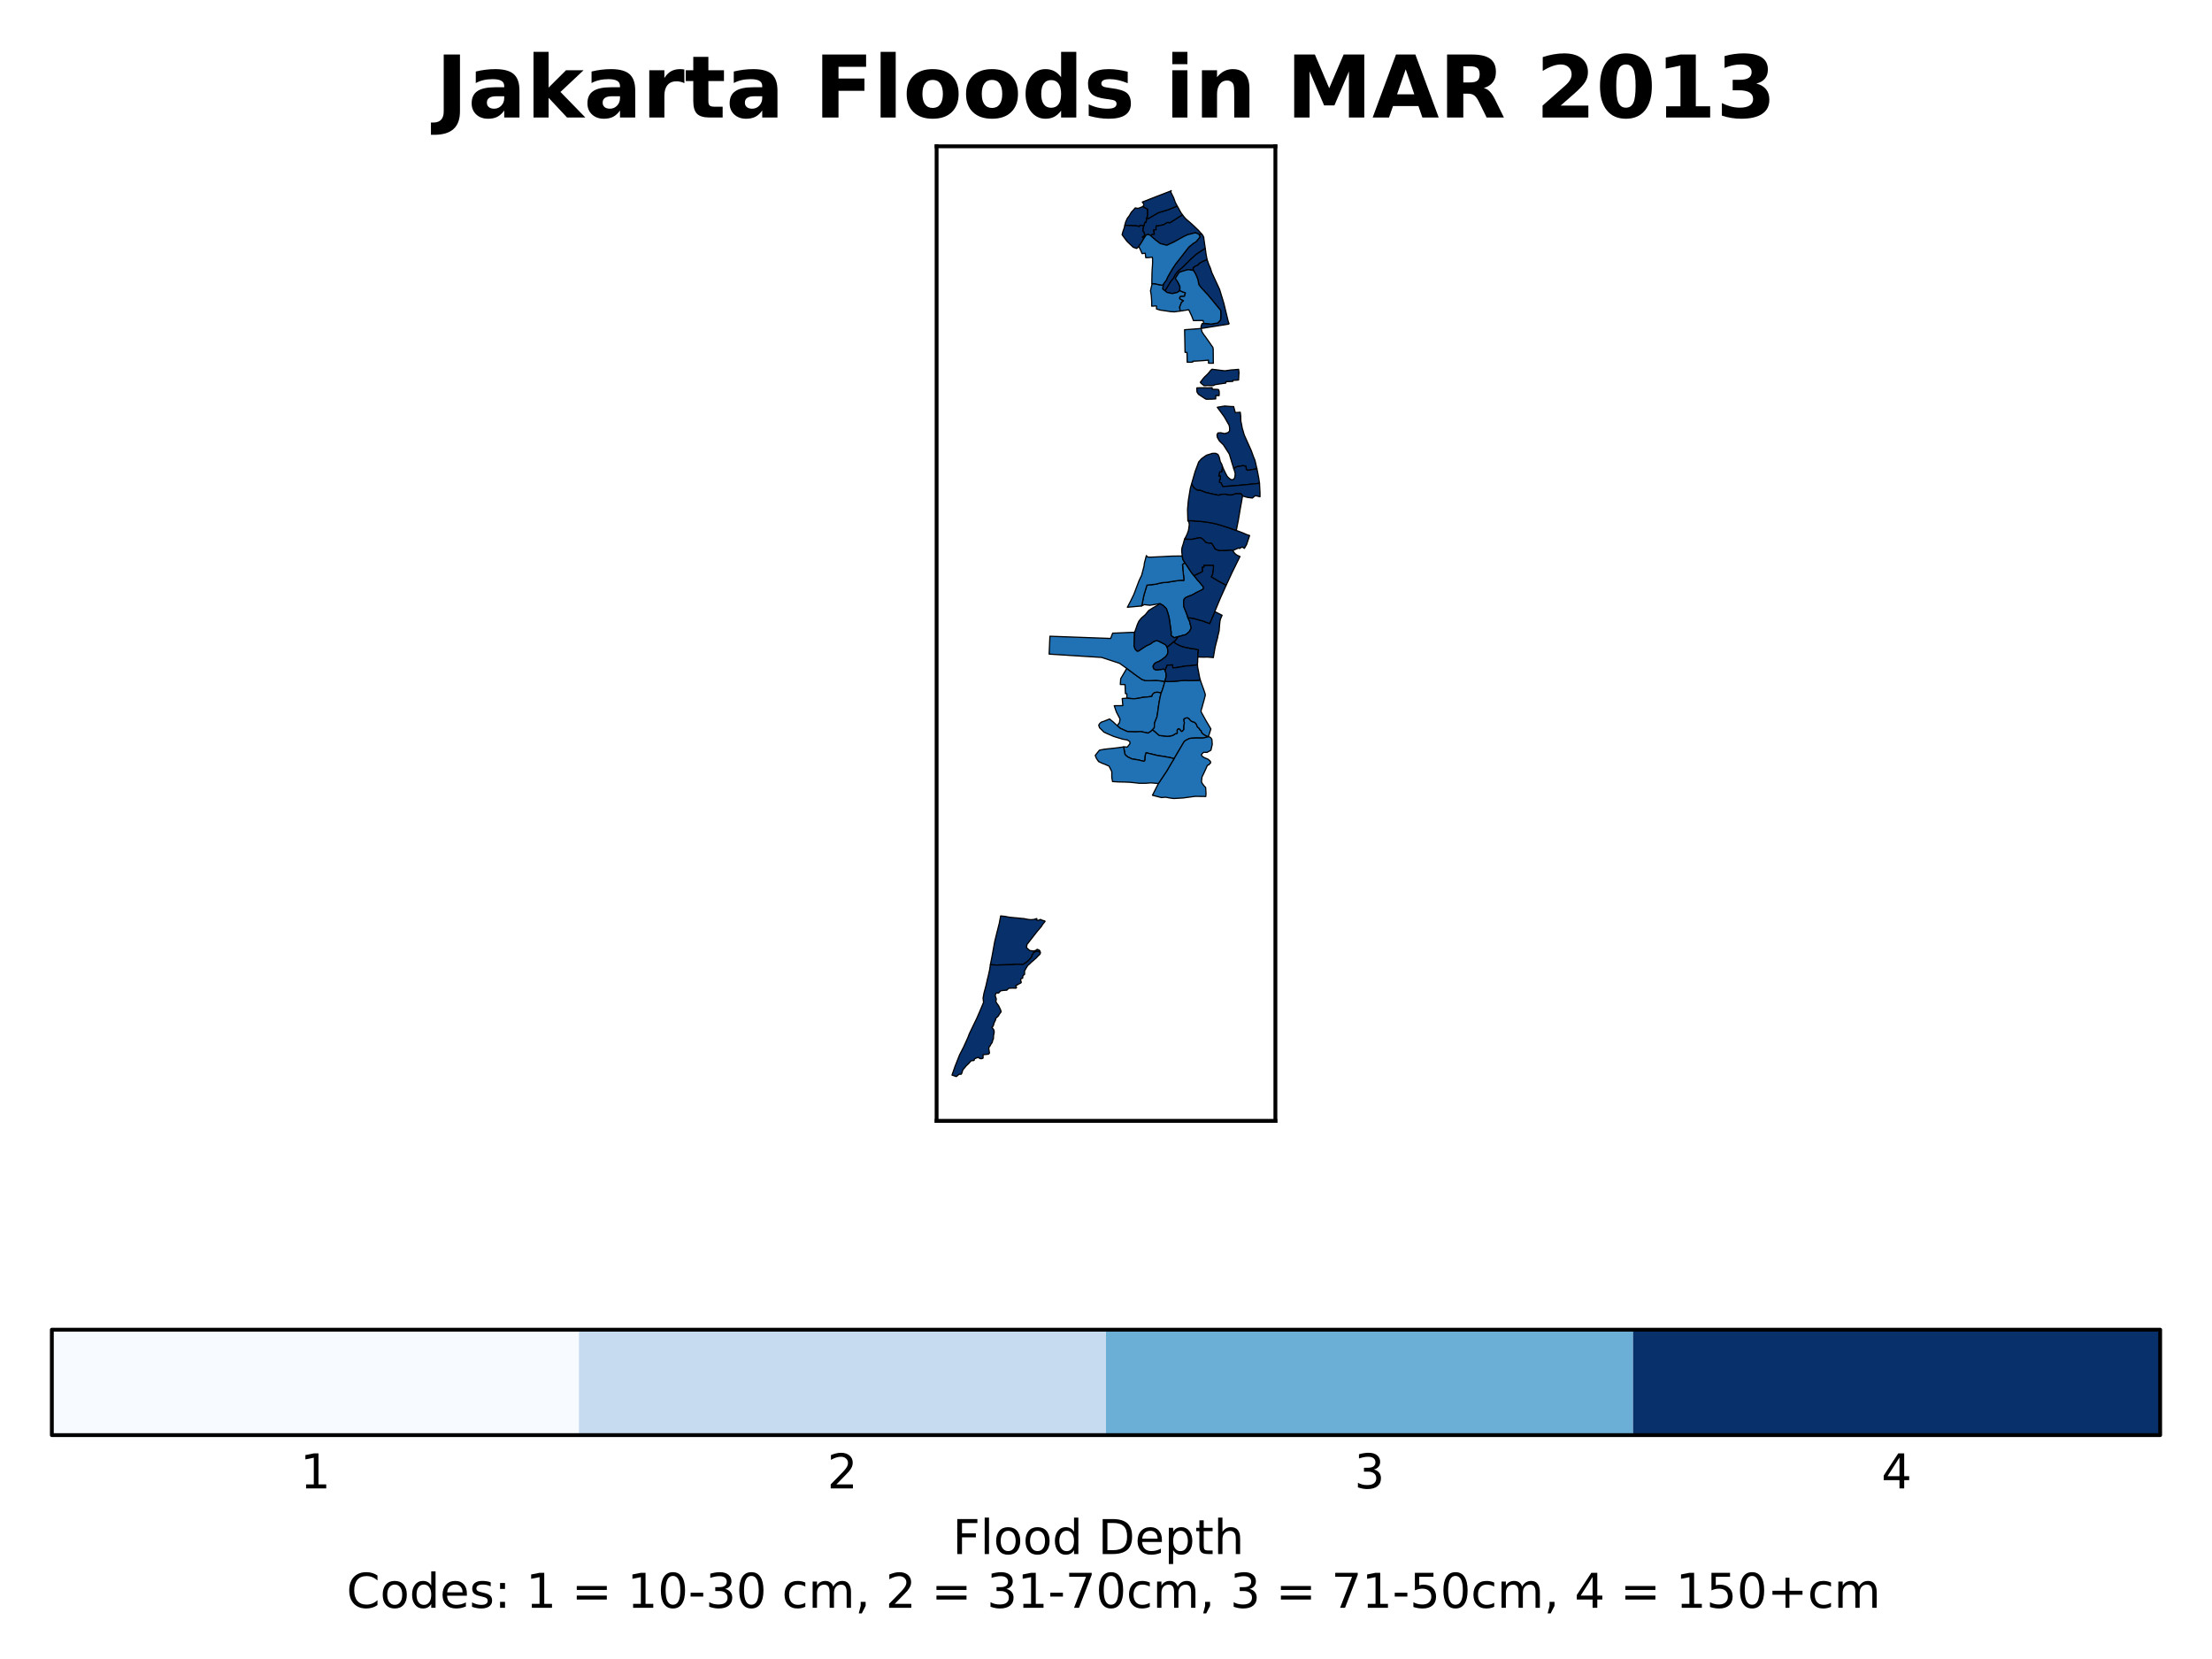 <?xml version="1.0" encoding="utf-8" standalone="no"?>
<!DOCTYPE svg PUBLIC "-//W3C//DTD SVG 1.1//EN"
  "http://www.w3.org/Graphics/SVG/1.1/DTD/svg11.dtd">
<!-- Created with matplotlib (https://matplotlib.org/) -->
<svg height="345.6pt" version="1.1" viewBox="0 0 460.8 345.6" width="460.8pt" xmlns="http://www.w3.org/2000/svg" xmlns:xlink="http://www.w3.org/1999/xlink">
 <defs>
  <style type="text/css">*{stroke-linecap:butt;stroke-linejoin:round;}</style>
 </defs>
 <g id="figure_1">
  <g id="patch_1">
   <path d="M 0 345.6 
L 460.8 345.6 
L 460.8 0 
L 0 0 
z
" style="fill:#ffffff;"/>
  </g>
  <g id="axes_1">
   <g id="patch_2">
    <path d="M 195.113 233.497 
L 265.687 233.497 
L 265.687 30.48 
L 195.113 30.48 
z
" style="fill:#ffffff;"/>
   </g>
   <g id="PatchCollection_1">
    <path clip-path="url(#p048f1a992c)" d="M 242.674 141.937 
L 242.553 142.355 
L 242.365 143.02 
L 242.356 143.048 
L 242.067 143.942 
L 241.884 144.355 
L 241.165 144.205 
L 240.576 144.257 
L 240.328 144.419 
L 240.071 144.682 
L 239.968 145.069 
L 239.025 145.192 
L 238.747 145.214 
L 237.999 145.28 
L 237.236 145.449 
L 237.192 145.455 
L 236.335 145.571 
L 235.616 145.529 
L 235.016 145.469 
L 234.732 145.44 
L 234.731 145.44 
L 234.743 144.606 
L 234.744 144.521 
L 234.443 144.482 
L 234.366 142.614 
L 233.734 142.6 
L 233.382 142.593 
L 233.463 141.381 
L 234.725 139.243 
L 236.992 140.925 
L 236.992 140.926 
L 237.057 140.967 
L 237.287 141.113 
L 237.335 141.148 
L 237.849 141.526 
L 238.541 141.767 
L 239.242 141.789 
L 239.418 141.795 
L 240.817 141.731 
L 242.65 141.935 
L 242.674 141.937 
" style="fill:#2171b5;stroke:#000000;stroke-width:0.25;"/>
    <path clip-path="url(#p048f1a992c)" d="M 241.685 145.189 
L 241.442 146.45 
L 241.44 146.459 
L 241.307 147.404 
L 241.296 147.484 
L 241.199 148.178 
L 241.193 148.228 
L 241.021 149.342 
L 240.512 150.616 
L 240.507 150.718 
L 240.46 151.601 
L 240.459 151.615 
L 240.069 152.043 
L 240.069 152.044 
L 239.948 152.164 
L 239.765 152.344 
L 239.764 152.345 
L 239.168 152.723 
L 238.421 152.562 
L 238.298 152.536 
L 237.666 152.399 
L 236.553 152.461 
L 234.885 152.403 
L 233.343 151.709 
L 232.714 151.153 
L 233.213 150.528 
L 233.314 149.764 
L 232.57 148.34 
L 232.114 147.012 
L 233.906 146.991 
L 233.779 145.518 
L 234.721 145.441 
L 234.731 145.44 
L 234.732 145.44 
L 235.016 145.469 
L 235.616 145.529 
L 236.335 145.571 
L 237.192 145.455 
L 237.236 145.449 
L 237.999 145.28 
L 238.747 145.214 
L 239.025 145.192 
L 239.968 145.069 
L 240.071 144.682 
L 240.328 144.419 
L 240.576 144.257 
L 241.165 144.205 
L 241.884 144.355 
L 241.874 144.395 
L 241.699 145.13 
L 241.687 145.179 
L 241.685 145.189 
" style="fill:#2171b5;stroke:#000000;stroke-width:0.25;"/>
    <path clip-path="url(#p048f1a992c)" d="M 236.31 132.911 
L 236.282 133.775 
L 236.232 134.462 
L 236.442 135.172 
L 236.836 135.607 
L 237.109 135.637 
L 237.111 135.638 
L 237.201 135.583 
L 237.49 135.408 
L 237.863 135.145 
L 238.787 134.544 
L 238.839 134.519 
L 239.339 134.285 
L 239.651 134.139 
L 239.754 134.067 
L 239.986 133.905 
L 240.092 133.822 
L 240.23 133.714 
L 240.702 133.522 
L 240.84 133.467 
L 240.844 133.467 
L 241.338 133.544 
L 242.019 133.898 
L 242.576 134.179 
L 242.72 134.252 
L 242.919 134.466 
L 243.022 134.649 
L 243.109 134.803 
L 243.161 134.904 
L 243.249 135.298 
L 243.249 135.3 
L 243.259 135.383 
L 243.274 135.52 
L 243.279 135.606 
L 243.285 135.7 
L 243.301 135.933 
L 243.242 136.093 
L 243.199 136.261 
L 243.185 136.316 
L 243.038 136.515 
L 242.882 136.727 
L 242.822 136.808 
L 242.816 136.813 
L 242.263 137.234 
L 242.071 137.38 
L 242.036 137.407 
L 241.691 137.631 
L 241.614 137.673 
L 241.275 137.86 
L 241.061 137.934 
L 240.818 138.018 
L 240.784 138.046 
L 240.457 138.312 
L 240.432 138.36 
L 240.257 138.684 
L 240.204 138.782 
L 240.307 139.262 
L 240.309 139.271 
L 240.696 139.522 
L 241.112 139.537 
L 241.602 139.471 
L 241.971 139.451 
L 241.982 139.448 
L 242.268 139.373 
L 242.332 139.356 
L 242.612 139.479 
L 242.698 139.719 
L 242.839 140.066 
L 242.896 140.205 
L 242.897 140.212 
L 242.911 140.342 
L 242.939 140.593 
L 242.914 141.018 
L 242.913 141.024 
L 242.909 141.04 
L 242.674 141.937 
L 242.65 141.935 
L 240.817 141.731 
L 239.418 141.795 
L 239.242 141.789 
L 238.541 141.767 
L 237.849 141.526 
L 237.335 141.148 
L 237.287 141.113 
L 237.057 140.967 
L 236.992 140.926 
L 236.992 140.925 
L 234.725 139.243 
L 233.388 138.296 
L 233.228 138.183 
L 232.448 137.925 
L 230.528 137.293 
L 230.527 137.292 
L 230.524 137.291 
L 229.483 136.955 
L 218.556 136.262 
L 218.652 134.055 
L 218.652 134.055 
L 218.717 132.54 
L 218.718 132.54 
L 219.079 132.553 
L 222.341 132.671 
L 228.032 132.878 
L 231.368 132.999 
L 231.484 132.696 
L 231.563 132.489 
L 231.79 131.895 
L 232.577 131.873 
L 234.564 131.782 
L 234.625 131.779 
L 236.352 131.71 
L 236.353 131.71 
L 236.332 132.298 
L 236.31 132.911 
" style="fill:#2171b5;stroke:#000000;stroke-width:0.25;"/>
    <path clip-path="url(#p048f1a992c)" d="M 249.141 120.42 
L 249.54 120.927 
L 249.897 121.283 
L 249.897 121.283 
L 250.253 121.754 
L 250.667 122.225 
L 250.667 122.227 
L 250.673 122.69 
L 250.373 122.874 
L 250.371 122.875 
L 250.134 122.999 
L 249.934 123.104 
L 249.158 123.47 
L 249.114 123.497 
L 248.646 123.782 
L 248.344 123.925 
L 248.169 124.008 
L 247.554 124.233 
L 247.084 124.454 
L 246.972 124.508 
L 246.954 124.516 
L 246.944 124.521 
L 246.71 124.778 
L 246.677 124.814 
L 246.601 125.15 
L 246.6 125.154 
L 246.595 125.272 
L 246.585 125.491 
L 246.614 126.392 
L 246.646 126.47 
L 246.931 127.177 
L 247.11 127.614 
L 247.349 128.252 
L 247.453 128.675 
L 247.73 129.252 
L 247.804 129.407 
L 247.804 129.408 
L 247.945 129.984 
L 247.985 130.147 
L 248.128 130.736 
L 248.159 130.864 
L 248.159 130.864 
L 248.141 130.896 
L 247.969 131.194 
L 247.787 131.539 
L 247.699 131.623 
L 247.588 131.729 
L 247.483 131.829 
L 247.16 132.084 
L 246.98 132.225 
L 246.417 132.347 
L 246.078 132.46 
L 245.71 132.553 
L 245.416 132.628 
L 244.616 132.843 
L 243.958 132.413 
L 243.958 132.411 
L 243.972 131.676 
L 243.825 130.623 
L 243.784 130.323 
L 243.594 128.961 
L 243.453 128.284 
L 243.229 127.54 
L 243.193 127.424 
L 243.18 127.384 
L 243.155 127.311 
L 242.966 126.766 
L 242.966 126.765 
L 242.512 126.341 
L 242.262 126.109 
L 242.26 126.108 
L 241.63 125.749 
L 239.555 126.09 
L 238.382 125.96 
L 237.786 126.236 
L 237.782 126.238 
L 237.782 126.236 
L 237.912 125.909 
L 238.276 124.061 
L 238.368 123.754 
L 238.513 123.268 
L 238.626 122.89 
L 238.627 122.888 
L 238.935 121.894 
L 239.685 121.816 
L 239.692 121.815 
L 240.746 121.702 
L 240.939 121.652 
L 241.422 121.528 
L 241.867 121.433 
L 242.113 121.38 
L 243.146 121.304 
L 243.167 121.3 
L 244.656 121.043 
L 244.968 121.014 
L 244.975 121.014 
L 245.109 120.988 
L 245.84 120.891 
L 246.237 120.896 
L 246.619 120.901 
L 246.604 120.34 
L 246.579 120.133 
L 246.514 119.594 
L 246.482 119.158 
L 246.399 118.655 
L 246.385 118.06 
L 246.319 117.624 
L 246.332 117.613 
L 246.82 117.215 
L 246.82 117.215 
L 247.217 117.765 
L 247.401 118.035 
L 247.554 118.298 
L 247.572 118.328 
L 247.594 118.361 
L 247.628 118.413 
L 247.782 118.646 
L 248.159 119.205 
L 248.267 119.365 
L 248.378 119.499 
L 248.748 119.944 
L 248.749 119.946 
L 248.946 120.183 
L 249.141 120.42 
" style="fill:#2171b5;stroke:#000000;stroke-width:0.25;"/>
    <path clip-path="url(#p048f1a992c)" d="M 239.354 116.057 
L 239.547 116.063 
L 239.772 116.06 
L 239.813 116.06 
L 240.026 116.05 
L 241.608 115.979 
L 244.146 115.847 
L 244.146 115.847 
L 246.27 115.82 
L 246.271 115.821 
L 246.271 115.825 
L 246.333 116.149 
L 246.393 116.373 
L 246.457 116.611 
L 246.64 116.915 
L 246.82 117.215 
L 246.82 117.215 
L 246.332 117.613 
L 246.319 117.624 
L 246.385 118.06 
L 246.385 118.06 
L 246.399 118.655 
L 246.482 119.158 
L 246.514 119.594 
L 246.579 120.133 
L 246.604 120.34 
L 246.619 120.901 
L 246.237 120.896 
L 245.84 120.891 
L 245.109 120.988 
L 244.975 121.014 
L 244.968 121.014 
L 244.656 121.043 
L 243.167 121.3 
L 243.146 121.304 
L 242.113 121.38 
L 241.867 121.433 
L 241.422 121.528 
L 240.939 121.652 
L 240.746 121.702 
L 239.692 121.815 
L 239.685 121.816 
L 238.935 121.894 
L 238.627 122.888 
L 238.626 122.89 
L 238.513 123.268 
L 238.368 123.754 
L 238.276 124.061 
L 237.912 125.909 
L 237.782 126.236 
L 237.782 126.238 
L 237.167 126.293 
L 236.578 126.345 
L 235.184 126.47 
L 234.852 126.499 
L 235.443 125.386 
L 235.726 124.805 
L 236.119 123.997 
L 236.235 123.748 
L 236.76 122.357 
L 237.261 121.029 
L 237.279 120.982 
L 237.506 120.492 
L 237.807 119.88 
L 237.824 119.846 
L 238.105 118.766 
L 238.12 118.711 
L 238.336 117.878 
L 238.337 117.872 
L 238.389 117.338 
L 238.811 115.738 
L 238.811 115.737 
L 238.968 115.934 
L 239.037 116.02 
L 239.038 116.02 
L 239.103 116.028 
L 239.354 116.057 
" style="fill:#2171b5;stroke:#000000;stroke-width:0.25;"/>
    <path clip-path="url(#p048f1a992c)" d="M 217.754 191.886 
L 217.754 191.886 
L 217.199 192.568 
L 216.958 192.973 
L 216.958 192.973 
L 216.083 194.004 
L 215.848 194.304 
L 215.149 195.201 
L 215.011 195.378 
L 214.1 196.544 
L 213.938 196.752 
L 213.838 197.406 
L 214.044 197.594 
L 214.497 198.006 
L 215.258 198.107 
L 215.261 198.107 
L 215.262 198.107 
L 215.751 198 
L 216.062 197.755 
L 216.455 197.913 
L 216.618 198.076 
L 216.512 198.231 
L 216.466 198.298 
L 216.057 198.19 
L 216.006 198.192 
L 215.757 198.203 
L 215.562 198.38 
L 215.433 198.317 
L 215.353 198.408 
L 215.197 198.599 
L 215.257 198.67 
L 214.983 198.98 
L 214.981 199.263 
L 214.667 199.635 
L 214.331 200.033 
L 214.112 200.223 
L 213.894 200.412 
L 213.461 200.696 
L 213.041 200.948 
L 212.905 200.908 
L 212.799 200.895 
L 212.543 200.901 
L 211.617 200.865 
L 211.493 200.911 
L 210.675 200.962 
L 208.67 201.006 
L 207.594 201.041 
L 206.316 200.967 
L 206.316 200.967 
L 206.333 200.856 
L 206.57 199.663 
L 206.577 199.628 
L 206.686 199.08 
L 207.049 197.072 
L 207.22 196.124 
L 207.516 194.924 
L 207.678 194.265 
L 207.845 193.612 
L 208.174 192.321 
L 208.186 192.255 
L 208.385 191.195 
L 208.458 190.801 
L 208.459 190.801 
L 208.758 190.833 
L 208.858 190.843 
L 209.273 190.885 
L 209.583 190.941 
L 210.359 191.082 
L 211.064 191.148 
L 212.136 191.25 
L 212.664 191.305 
L 212.697 191.308 
L 213.339 191.362 
L 214.085 191.517 
L 214.743 191.591 
L 214.826 191.583 
L 215.403 191.531 
L 215.643 191.456 
L 215.986 191.348 
L 215.986 191.348 
L 215.975 191.555 
L 215.968 191.683 
L 216.342 191.719 
L 216.762 191.528 
L 217.017 191.676 
L 217.754 191.886 
" style="fill:#08306b;stroke:#000000;stroke-width:0.25;"/>
    <path clip-path="url(#p048f1a992c)" d="M 216.618 198.076 
L 216.751 198.478 
L 216.651 198.738 
L 216.497 198.93 
L 216.379 199.022 
L 216.242 199.152 
L 216.12 199.289 
L 216.039 199.381 
L 215.821 199.604 
L 215.803 199.623 
L 215.796 199.628 
L 215.587 199.792 
L 215.238 200.121 
L 214.86 200.432 
L 214.51 200.781 
L 214.098 201.139 
L 213.733 201.72 
L 213.431 202.287 
L 213.431 202.321 
L 213.44 202.959 
L 213.44 202.98 
L 213.143 203.204 
L 213.087 203.332 
L 213.077 203.372 
L 213.048 203.481 
L 213.071 203.62 
L 213.02 203.798 
L 212.864 203.801 
L 212.726 203.878 
L 212.63 203.999 
L 212.638 204.149 
L 212.642 204.231 
L 212.7 204.478 
L 212.728 204.526 
L 212.739 204.546 
L 212.723 204.704 
L 212.686 204.736 
L 212.659 204.759 
L 212.63 204.783 
L 212.583 204.807 
L 212.517 204.839 
L 212.391 204.916 
L 212.321 204.938 
L 212.25 204.96 
L 212.13 205.034 
L 211.92 205.194 
L 211.801 205.214 
L 211.702 205.232 
L 211.618 205.318 
L 211.617 205.318 
L 211.622 205.386 
L 211.629 205.499 
L 211.687 205.559 
L 211.716 205.589 
L 211.754 205.671 
L 211.775 205.716 
L 211.75 205.744 
L 211.658 205.852 
L 211.387 205.854 
L 211.387 205.854 
L 211.096 205.839 
L 210.83 205.846 
L 210.48 205.857 
L 210.365 205.868 
L 210.36 205.869 
L 210.36 205.869 
L 210.204 205.871 
L 210.13 205.894 
L 209.935 206.087 
L 209.716 206.294 
L 209.56 206.273 
L 208.798 206.35 
L 208.767 206.355 
L 208.478 206.41 
L 208.345 206.512 
L 208.245 206.635 
L 208.207 206.681 
L 208.105 206.793 
L 208.101 206.796 
L 208.024 206.852 
L 207.874 206.873 
L 207.677 206.837 
L 207.661 206.832 
L 207.573 206.806 
L 207.495 206.951 
L 207.353 207.216 
L 207.341 207.285 
L 207.331 207.346 
L 207.346 207.489 
L 207.396 207.661 
L 207.476 207.885 
L 207.535 208.051 
L 207.535 208.134 
L 207.535 208.293 
L 207.438 208.563 
L 207.505 208.704 
L 207.623 208.954 
L 207.767 209.149 
L 208.014 209.482 
L 208.236 209.938 
L 208.407 210.289 
L 208.472 210.474 
L 208.489 210.521 
L 208.551 210.769 
L 208.499 210.853 
L 208.473 210.895 
L 208.38 211.005 
L 208.271 211.153 
L 208.11 211.37 
L 208.078 211.485 
L 208.063 211.539 
L 207.938 211.672 
L 207.808 211.812 
L 207.596 212.007 
L 207.563 212.038 
L 207.562 212.038 
L 207.555 212.043 
L 207.469 212.097 
L 207.406 212.177 
L 207.401 212.183 
L 207.407 212.231 
L 207.417 212.31 
L 207.407 212.437 
L 207.404 212.478 
L 207.31 212.619 
L 207.3 212.633 
L 207.076 213.128 
L 206.951 213.614 
L 206.841 213.807 
L 206.781 213.913 
L 206.665 213.965 
L 206.657 214.017 
L 206.649 214.068 
L 206.851 214.289 
L 206.89 214.345 
L 206.968 214.458 
L 207.066 214.636 
L 207.107 214.99 
L 207.072 215.316 
L 207.043 215.426 
L 207.007 215.564 
L 206.977 215.681 
L 206.973 215.772 
L 206.963 216.017 
L 206.948 216.393 
L 206.912 216.468 
L 206.791 216.72 
L 206.703 217.138 
L 206.455 217.489 
L 206.257 217.851 
L 206.212 217.934 
L 206.183 217.965 
L 206.016 218.153 
L 206.01 218.239 
L 205.992 218.514 
L 206.067 218.991 
L 206.092 219.154 
L 206.125 219.365 
L 206.057 219.45 
L 205.952 219.58 
L 205.802 219.606 
L 205.544 219.651 
L 205.104 219.676 
L 204.843 219.728 
L 204.815 219.734 
L 204.814 219.734 
L 204.797 219.845 
L 204.781 219.95 
L 204.788 220.082 
L 204.798 220.304 
L 204.798 220.306 
L 204.775 220.398 
L 204.762 220.45 
L 204.454 220.551 
L 204.334 220.542 
L 204.204 220.533 
L 204.095 220.481 
L 203.987 220.429 
L 203.878 220.293 
L 203.715 220.317 
L 203.597 220.333 
L 203.162 220.503 
L 203.061 220.55 
L 203.012 220.574 
L 202.968 220.727 
L 202.952 220.781 
L 202.915 220.911 
L 202.702 220.951 
L 202.445 220.958 
L 202.32 220.961 
L 202.153 221.146 
L 201.777 221.563 
L 201.771 221.569 
L 201.453 221.872 
L 201.253 222.063 
L 201.087 222.269 
L 200.979 222.404 
L 200.671 222.757 
L 200.589 222.852 
L 200.588 222.853 
L 200.368 223.509 
L 200.368 223.509 
L 200.367 223.514 
L 200.322 223.675 
L 200.2 223.792 
L 200.199 223.792 
L 200.145 223.791 
L 200.046 223.79 
L 199.947 223.766 
L 199.764 223.819 
L 199.753 223.822 
L 199.502 224.041 
L 199.426 224.107 
L 199.291 224.21 
L 199.214 224.269 
L 199.213 224.269 
L 198.95 224.177 
L 198.524 224.029 
L 198.321 223.957 
L 198.322 223.957 
L 198.321 223.957 
L 198.545 223.315 
L 198.964 222.114 
L 199.888 219.766 
L 200.155 219.245 
L 200.752 218.081 
L 201.641 216.114 
L 201.919 215.374 
L 202.493 214.172 
L 202.877 213.367 
L 203.294 212.517 
L 203.476 212.146 
L 204.043 210.837 
L 204.28 210.275 
L 204.898 208.808 
L 204.791 207.932 
L 204.792 207.931 
L 204.794 207.921 
L 204.802 207.883 
L 204.98 206.892 
L 205.098 206.45 
L 205.341 205.542 
L 205.399 205.327 
L 205.495 204.899 
L 205.707 203.953 
L 205.738 203.835 
L 205.823 203.513 
L 205.844 203.436 
L 205.892 203.221 
L 206.154 202.046 
L 206.272 201.259 
L 206.316 200.967 
L 206.316 200.967 
L 207.594 201.041 
L 208.67 201.006 
L 210.675 200.962 
L 211.493 200.911 
L 211.617 200.865 
L 212.543 200.901 
L 212.799 200.895 
L 212.905 200.908 
L 213.041 200.948 
L 213.461 200.696 
L 213.894 200.412 
L 214.112 200.223 
L 214.331 200.033 
L 214.667 199.635 
L 214.981 199.263 
L 214.983 198.98 
L 215.257 198.67 
L 215.197 198.599 
L 215.353 198.408 
L 215.433 198.317 
L 215.562 198.38 
L 215.757 198.203 
L 216.006 198.192 
L 216.057 198.19 
L 216.466 198.298 
L 216.512 198.231 
L 216.618 198.076 
" style="fill:#08306b;stroke:#000000;stroke-width:0.25;"/>
    <path clip-path="url(#p048f1a992c)" d="M 252.743 74.01 
L 252.751 75.159 
L 252.755 75.277 
L 252.77 75.673 
L 252.759 75.673 
L 251.752 75.659 
L 251.751 75.025 
L 250.706 75.118 
L 249.185 75.22 
L 248.516 75.244 
L 248.517 75.395 
L 248.109 75.465 
L 247.315 75.452 
L 247.278 73.748 
L 247.271 73.423 
L 246.864 73.394 
L 246.864 73.394 
L 246.818 70.89 
L 246.805 70.241 
L 246.772 68.689 
L 246.772 68.689 
L 246.916 68.679 
L 248.744 68.546 
L 249.043 68.519 
L 249.078 68.516 
L 249.884 68.455 
L 250.016 68.446 
L 250.191 68.433 
L 250.204 68.432 
L 250.205 68.435 
L 250.357 68.982 
L 250.402 69.141 
L 250.819 69.781 
L 251.005 70.02 
L 251.129 70.179 
L 251.618 70.872 
L 252.36 71.93 
L 252.566 72.223 
L 252.625 72.309 
L 252.654 72.351 
L 252.675 72.445 
L 252.732 72.694 
L 252.733 72.7 
L 252.743 74.01 
" style="fill:#2171b5;stroke:#000000;stroke-width:0.25;"/>
    <path clip-path="url(#p048f1a992c)" d="M 246.346 44.76 
L 246.304 44.798 
L 246.233 44.835 
L 245.507 45.292 
L 245.496 45.299 
L 245.258 45.451 
L 244.629 45.852 
L 244.198 46.117 
L 243.965 46.263 
L 243.906 46.3 
L 243.86 46.329 
L 243.632 46.473 
L 243.394 46.346 
L 243.193 46.363 
L 243.092 46.408 
L 242.762 46.606 
L 242.697 46.654 
L 242.608 46.72 
L 242.53 46.778 
L 242.299 46.836 
L 242.22 46.855 
L 242.127 46.874 
L 241.672 46.971 
L 241.532 47.001 
L 241.181 47.081 
L 241.029 47.06 
L 240.945 47.048 
L 240.845 47.055 
L 240.844 47.072 
L 240.826 47.461 
L 240.834 47.862 
L 240.338 47.903 
L 240.478 48.801 
L 240.074 48.856 
L 239.633 49.044 
L 239.632 49.045 
L 239.343 48.914 
L 239.186 48.843 
L 239.185 48.843 
L 239.117 48.862 
L 239.039 48.882 
L 238.854 48.933 
L 238.751 48.979 
L 238.526 49.33 
L 238.273 49.704 
L 237.945 49.392 
L 238.478 48.99 
L 238.416 48.69 
L 238.415 48.684 
L 238.218 48.251 
L 238.067 48.128 
L 238.096 47.613 
L 238.267 47.082 
L 238.29 46.952 
L 238.53 46.268 
L 238.732 46.282 
L 238.807 45.923 
L 238.813 45.868 
L 238.825 45.753 
L 238.83 45.706 
L 238.786 45.43 
L 238.785 45.424 
L 238.785 45.422 
L 238.787 45.422 
L 239.277 45.497 
L 239.701 45.249 
L 239.97 45.091 
L 240.081 45.026 
L 240.278 44.911 
L 241.262 44.337 
L 241.391 44.283 
L 242.8 43.861 
L 242.814 43.857 
L 243.026 43.791 
L 243.424 43.668 
L 245.185 42.936 
L 245.25 42.932 
L 246.01 44.306 
L 246.346 44.76 
" style="fill:#08306b;stroke:#000000;stroke-width:0.25;"/>
    <path clip-path="url(#p048f1a992c)" d="M 243.115 59.942 
L 242.702 60.594 
L 242.702 60.594 
L 242.309 60.283 
L 242.202 60.198 
L 242.306 59.441 
L 242.342 59.204 
L 242.512 58.949 
L 242.595 58.849 
L 242.822 58.575 
L 242.822 58.574 
L 243.046 58.216 
L 243.105 58.062 
L 243.217 57.767 
L 243.217 57.767 
L 243.685 56.941 
L 243.705 56.904 
L 243.731 56.861 
L 243.93 56.52 
L 244.181 56.091 
L 244.509 55.595 
L 244.593 55.469 
L 244.934 54.954 
L 244.961 54.919 
L 244.979 54.897 
L 245.509 54.228 
L 245.787 53.876 
L 245.903 53.728 
L 246.537 52.909 
L 246.692 52.708 
L 246.839 52.519 
L 247.171 52.091 
L 247.65 51.473 
L 248.317 50.921 
L 248.605 50.683 
L 248.76 50.6 
L 248.933 50.507 
L 249.068 50.402 
L 249.223 50.282 
L 249.461 50 
L 249.523 49.927 
L 249.731 49.681 
L 249.987 49.393 
L 249.988 49.392 
L 249.988 49.392 
L 249.987 49.387 
L 249.845 49.022 
L 249.769 48.824 
L 249.755 48.788 
L 250.232 48.773 
L 250.261 48.753 
L 250.274 48.739 
L 250.301 48.71 
L 250.545 48.99 
L 250.69 49.288 
L 250.752 49.416 
L 250.811 49.928 
L 250.882 50.405 
L 250.921 50.68 
L 251.024 51.353 
L 251.048 51.514 
L 251.091 51.836 
L 251.033 51.845 
L 250.851 51.888 
L 250.227 52.301 
L 249.952 52.483 
L 249.678 52.664 
L 249.581 52.729 
L 249.15 53.016 
L 248.802 53.354 
L 248.416 53.684 
L 248.2 53.87 
L 248.018 54.052 
L 247.866 54.204 
L 247.588 54.485 
L 247.385 54.689 
L 247.224 54.845 
L 247.15 54.916 
L 246.792 55.262 
L 246.43 55.643 
L 246.323 55.732 
L 245.719 56.219 
L 245.573 56.361 
L 245.422 56.509 
L 245.266 56.672 
L 245.01 57.006 
L 244.817 57.257 
L 244.734 57.45 
L 244.634 57.63 
L 244.523 57.845 
L 244.486 57.906 
L 244.484 57.91 
L 244.406 58.037 
L 244.042 58.47 
L 243.925 58.61 
L 243.621 59.082 
L 243.469 59.384 
L 243.376 59.53 
L 243.115 59.942 
" style="fill:#08306b;stroke:#000000;stroke-width:0.25;"/>
    <path clip-path="url(#p048f1a992c)" d="M 249.227 47.57 
L 249.398 47.732 
L 249.478 47.807 
L 249.638 47.957 
L 249.967 48.334 
L 250.135 48.518 
L 250.301 48.71 
L 250.274 48.739 
L 250.261 48.753 
L 250.232 48.773 
L 249.755 48.788 
L 249.712 48.771 
L 249.514 48.692 
L 249.246 48.569 
L 249.192 48.544 
L 248.955 48.512 
L 248.838 48.537 
L 248.706 48.564 
L 248.526 48.612 
L 248.2 48.7 
L 247.44 48.878 
L 246.594 49.271 
L 245.536 49.861 
L 244.604 50.381 
L 243.071 51.092 
L 242.723 51.003 
L 242.685 50.993 
L 241.698 50.741 
L 240.678 49.966 
L 240.098 49.455 
L 240.01 49.378 
L 239.632 49.045 
L 239.633 49.044 
L 240.074 48.856 
L 240.478 48.801 
L 240.338 47.903 
L 240.834 47.862 
L 240.826 47.461 
L 240.844 47.072 
L 240.845 47.055 
L 240.945 47.048 
L 241.029 47.06 
L 241.181 47.081 
L 241.532 47.001 
L 241.672 46.971 
L 242.127 46.874 
L 242.22 46.855 
L 242.299 46.836 
L 242.53 46.778 
L 242.608 46.72 
L 242.697 46.654 
L 242.762 46.606 
L 243.092 46.408 
L 243.193 46.363 
L 243.394 46.346 
L 243.632 46.473 
L 243.86 46.329 
L 243.906 46.3 
L 243.965 46.263 
L 244.198 46.117 
L 244.629 45.852 
L 245.258 45.451 
L 245.496 45.299 
L 245.507 45.292 
L 246.233 44.835 
L 246.304 44.798 
L 246.346 44.76 
L 246.563 45.054 
L 247.026 45.593 
L 247.986 46.417 
L 248.553 46.925 
L 249.227 47.57 
" style="fill:#08306b;stroke:#000000;stroke-width:0.25;"/>
    <path clip-path="url(#p048f1a992c)" d="M 245.25 42.932 
L 245.185 42.936 
L 243.424 43.668 
L 243.026 43.791 
L 242.814 43.857 
L 242.8 43.861 
L 241.391 44.283 
L 241.262 44.337 
L 240.278 44.911 
L 240.081 45.026 
L 239.97 45.091 
L 239.701 45.249 
L 239.277 45.497 
L 238.787 45.422 
L 238.785 45.422 
L 238.978 45.256 
L 239.029 44.691 
L 239.031 44.359 
L 239.033 44.136 
L 239.014 43.87 
L 239.053 43.599 
L 238.042 43.048 
L 238.285 42.713 
L 238.248 42.569 
L 238.2 42.386 
L 237.963 42.089 
L 240.802 40.976 
L 240.847 40.958 
L 241.87 40.566 
L 242.604 40.284 
L 242.658 40.264 
L 242.742 40.231 
L 242.859 40.186 
L 243.824 39.816 
L 243.994 39.708 
L 243.893 39.988 
L 244.489 41.198 
L 244.532 41.318 
L 244.846 42.184 
L 245.046 42.555 
L 245.25 42.932 
" style="fill:#08306b;stroke:#000000;stroke-width:0.25;"/>
    <path clip-path="url(#p048f1a992c)" d="M 238.785 45.422 
L 238.785 45.424 
L 238.786 45.43 
L 238.83 45.706 
L 238.825 45.753 
L 238.813 45.868 
L 238.807 45.923 
L 238.732 46.282 
L 238.53 46.268 
L 238.29 46.952 
L 238.267 47.082 
L 237.476 46.904 
L 237.41 47.162 
L 237.242 47.182 
L 237.018 47.11 
L 236.686 47.041 
L 236.374 47.034 
L 236.125 47.016 
L 236.092 47.014 
L 235.502 46.988 
L 234.318 46.936 
L 234.318 46.936 
L 234.491 46.256 
L 234.524 46.183 
L 234.675 45.845 
L 234.833 45.494 
L 235.01 45.254 
L 235.214 45.002 
L 235.288 44.877 
L 235.434 44.63 
L 235.446 44.61 
L 235.527 44.472 
L 235.567 44.397 
L 235.662 44.219 
L 236.104 43.749 
L 236.489 43.31 
L 236.761 43.36 
L 237.043 43.396 
L 237.081 43.401 
L 237.231 43.366 
L 237.235 43.364 
L 237.534 43.244 
L 237.729 43.166 
L 238.004 43.063 
L 238.042 43.048 
L 239.053 43.599 
L 239.014 43.87 
L 239.033 44.136 
L 239.031 44.359 
L 239.029 44.691 
L 238.978 45.256 
L 238.785 45.422 
" style="fill:#08306b;stroke:#000000;stroke-width:0.25;"/>
    <path clip-path="url(#p048f1a992c)" d="M 238.267 47.082 
L 238.096 47.613 
L 238.067 48.128 
L 238.218 48.251 
L 238.415 48.684 
L 238.416 48.69 
L 238.478 48.99 
L 237.945 49.392 
L 238.273 49.704 
L 237.967 50.204 
L 237.957 50.22 
L 237.781 50.527 
L 237.434 51.059 
L 237.222 51.354 
L 236.802 51.763 
L 236.226 51.566 
L 236.045 51.494 
L 235.887 51.339 
L 235.612 51.077 
L 235.132 50.62 
L 234.745 50.243 
L 234.086 49.347 
L 234.075 49.333 
L 233.754 48.895 
L 233.828 48.615 
L 233.834 48.593 
L 233.846 48.55 
L 233.947 48.179 
L 234.186 47.513 
L 234.316 46.942 
L 234.318 46.936 
L 234.318 46.936 
L 235.502 46.988 
L 236.092 47.014 
L 236.125 47.016 
L 236.374 47.034 
L 236.686 47.041 
L 237.018 47.11 
L 237.242 47.182 
L 237.41 47.162 
L 237.476 46.904 
L 238.267 47.082 
" style="fill:#08306b;stroke:#000000;stroke-width:0.25;"/>
    <path clip-path="url(#p048f1a992c)" d="M 256.063 67.498 
L 250.817 68.335 
L 250.204 68.432 
L 250.205 68.053 
L 250.205 67.949 
L 250.209 67.939 
L 250.416 67.42 
L 250.63 67.401 
L 250.736 67.393 
L 250.778 67.391 
L 251.158 67.383 
L 252.305 67.509 
L 253.667 67.285 
L 254.267 66.65 
L 254.322 65.644 
L 254.309 65.176 
L 254.294 64.674 
L 253.978 64.293 
L 253.513 63.732 
L 252.706 62.734 
L 252.485 62.462 
L 252.253 62.186 
L 251.611 61.427 
L 251.044 60.813 
L 250.91 60.666 
L 250.566 60.294 
L 250.552 60.279 
L 250.223 59.922 
L 249.869 59.471 
L 249.748 59.317 
L 249.642 58.749 
L 249.554 58.276 
L 249.335 57.684 
L 249.323 57.657 
L 248.994 56.94 
L 248.589 56.326 
L 248.576 56.272 
L 248.57 56.205 
L 248.564 55.986 
L 248.533 55.764 
L 248.789 55.58 
L 248.988 55.437 
L 249.42 55.263 
L 249.641 55.097 
L 249.837 54.84 
L 250.038 54.736 
L 250.197 54.649 
L 250.615 54.418 
L 251.37 54.103 
L 251.45 54.039 
L 251.809 55.073 
L 252.149 55.855 
L 252.358 56.533 
L 252.424 56.746 
L 253.079 58.164 
L 253.367 58.786 
L 253.465 58.982 
L 253.678 59.448 
L 254.07 60.305 
L 254.929 63.119 
L 255.119 63.899 
L 255.858 66.942 
L 256.063 67.498 
" style="fill:#08306b;stroke:#000000;stroke-width:0.25;"/>
    <path clip-path="url(#p048f1a992c)" d="M 248.564 55.986 
L 248.57 56.205 
L 248.576 56.272 
L 248.589 56.326 
L 248.065 56.251 
L 247.524 56.169 
L 247.524 56.169 
L 246.959 56.316 
L 246.468 56.464 
L 245.88 56.652 
L 245.693 56.712 
L 245.692 56.712 
L 245.152 57.505 
L 244.841 58.006 
L 244.95 58.154 
L 245.293 58.617 
L 245.293 58.618 
L 245.804 59.664 
L 245.798 60.189 
L 245.76 60.518 
L 245.672 60.637 
L 245.672 60.637 
L 245.541 60.72 
L 245.261 60.926 
L 244.946 60.997 
L 244.185 61.159 
L 243.112 60.922 
L 242.702 60.594 
L 243.115 59.942 
L 243.376 59.53 
L 243.469 59.384 
L 243.621 59.082 
L 243.925 58.61 
L 244.042 58.47 
L 244.406 58.037 
L 244.484 57.91 
L 244.486 57.906 
L 244.523 57.845 
L 244.634 57.63 
L 244.734 57.45 
L 244.817 57.257 
L 245.01 57.006 
L 245.266 56.672 
L 245.422 56.509 
L 245.573 56.361 
L 245.719 56.219 
L 246.323 55.732 
L 246.43 55.643 
L 246.792 55.262 
L 247.15 54.916 
L 247.224 54.845 
L 247.385 54.689 
L 247.588 54.485 
L 247.866 54.204 
L 248.018 54.052 
L 248.2 53.87 
L 248.416 53.684 
L 248.802 53.354 
L 249.15 53.016 
L 249.678 52.664 
L 249.952 52.483 
L 250.851 51.888 
L 251.033 51.845 
L 251.091 51.836 
L 251.236 52.885 
L 251.45 54.039 
L 251.37 54.103 
L 250.615 54.418 
L 250.197 54.649 
L 250.038 54.736 
L 249.837 54.84 
L 249.641 55.097 
L 249.42 55.263 
L 248.988 55.437 
L 248.789 55.58 
L 248.533 55.764 
L 248.564 55.986 
" style="fill:#08306b;stroke:#000000;stroke-width:0.25;"/>
    <path clip-path="url(#p048f1a992c)" d="M 251.743 153.482 
L 250.616 153.748 
L 250.085 153.753 
L 249.504 153.737 
L 249.048 153.742 
L 247.988 153.805 
L 247.727 153.881 
L 247.489 153.99 
L 247.367 154.046 
L 246.92 154.282 
L 246.669 154.512 
L 246.606 154.617 
L 245.327 156.791 
L 244.582 158.054 
L 244.084 157.895 
L 243.423 157.761 
L 242.749 157.637 
L 242.377 157.568 
L 241.185 157.401 
L 239.906 157.086 
L 238.77 156.821 
L 238.59 157.319 
L 238.555 157.714 
L 238.537 158.016 
L 238.516 158.351 
L 238.451 158.487 
L 238.277 158.592 
L 237.098 158.307 
L 236.37 158.183 
L 235.863 158.118 
L 234.945 157.693 
L 234.945 157.692 
L 234.513 157.341 
L 234.331 157.094 
L 234.331 157.094 
L 234.327 157.075 
L 234.12 155.914 
L 234.063 155.594 
L 234.43 155.594 
L 234.833 155.627 
L 234.834 155.627 
L 234.834 155.627 
L 235.124 155.257 
L 235.397 154.909 
L 235.376 154.69 
L 235.357 154.481 
L 235.357 154.481 
L 235.325 154.461 
L 234.828 154.147 
L 234.602 154.109 
L 233.871 153.984 
L 232.234 153.485 
L 231.972 153.405 
L 230.4 152.718 
L 229.959 152.501 
L 229.631 152.175 
L 229.06 151.607 
L 228.879 151.072 
L 229.076 150.755 
L 229.119 150.686 
L 229.429 150.428 
L 229.677 150.346 
L 229.973 150.25 
L 229.992 150.242 
L 231.137 149.776 
L 231.296 149.904 
L 231.873 150.37 
L 232.011 150.498 
L 232.714 151.153 
L 233.343 151.709 
L 234.885 152.403 
L 236.553 152.461 
L 237.666 152.399 
L 238.298 152.536 
L 238.421 152.562 
L 239.168 152.723 
L 239.764 152.345 
L 239.765 152.344 
L 239.948 152.164 
L 240.069 152.044 
L 240.069 152.043 
L 240.438 152.28 
L 240.447 152.288 
L 241.386 153.112 
L 241.535 153.216 
L 242.269 153.289 
L 243.164 153.383 
L 243.967 153.295 
L 244.412 153.137 
L 244.869 152.845 
L 245.236 152.739 
L 245.214 152.202 
L 245.21 152.105 
L 245.442 151.794 
L 245.768 151.883 
L 245.956 152.164 
L 246.028 152.27 
L 246.119 152.319 
L 246.206 152.365 
L 246.377 152.208 
L 246.588 151.95 
L 246.577 151.579 
L 246.594 151.17 
L 246.723 150.588 
L 246.624 150.194 
L 246.583 149.879 
L 246.71 149.693 
L 247.024 149.572 
L 247.353 149.519 
L 247.712 149.725 
L 247.896 149.965 
L 248.17 150.233 
L 248.416 150.334 
L 248.814 150.452 
L 249.054 150.67 
L 249.249 150.892 
L 249.339 151.23 
L 249.521 151.506 
L 249.707 151.626 
L 249.871 151.825 
L 249.964 152.034 
L 250.226 152.229 
L 250.302 152.513 
L 250.544 152.831 
L 250.843 153.039 
L 251.144 153.227 
L 251.743 153.482 
" style="fill:#2171b5;stroke:#000000;stroke-width:0.25;"/>
    <path clip-path="url(#p048f1a992c)" d="M 250.023 141.628 
L 250.119 141.904 
L 250.327 142.475 
L 250.553 143.094 
L 250.768 143.683 
L 251.067 144.601 
L 251.083 144.84 
L 251.048 144.988 
L 250.886 145.605 
L 250.768 146.056 
L 250.673 146.378 
L 250.636 146.502 
L 250.4 147.402 
L 250.245 147.876 
L 250.205 148.141 
L 250.26 148.386 
L 250.442 148.701 
L 250.791 149.335 
L 251.079 149.858 
L 251.244 150.157 
L 251.626 150.798 
L 252.251 151.844 
L 252.192 152.03 
L 251.998 152.64 
L 251.935 152.848 
L 251.836 153.173 
L 251.743 153.482 
L 251.144 153.227 
L 250.843 153.039 
L 250.544 152.831 
L 250.302 152.513 
L 250.226 152.229 
L 249.964 152.034 
L 249.871 151.825 
L 249.707 151.626 
L 249.521 151.506 
L 249.339 151.23 
L 249.249 150.892 
L 249.054 150.67 
L 248.814 150.452 
L 248.416 150.334 
L 248.17 150.233 
L 247.896 149.965 
L 247.712 149.725 
L 247.353 149.519 
L 247.024 149.572 
L 246.71 149.693 
L 246.583 149.879 
L 246.624 150.194 
L 246.723 150.588 
L 246.594 151.17 
L 246.577 151.579 
L 246.588 151.95 
L 246.377 152.208 
L 246.206 152.365 
L 246.119 152.319 
L 246.028 152.27 
L 245.956 152.164 
L 245.768 151.883 
L 245.442 151.794 
L 245.21 152.105 
L 245.214 152.202 
L 245.236 152.739 
L 244.869 152.845 
L 244.412 153.137 
L 243.967 153.295 
L 243.164 153.383 
L 242.269 153.289 
L 241.535 153.216 
L 241.386 153.112 
L 240.447 152.288 
L 240.438 152.28 
L 240.069 152.043 
L 240.459 151.615 
L 240.46 151.601 
L 240.507 150.718 
L 240.512 150.616 
L 241.021 149.342 
L 241.193 148.228 
L 241.199 148.178 
L 241.296 147.484 
L 241.307 147.404 
L 241.404 146.717 
L 241.44 146.459 
L 241.442 146.45 
L 241.685 145.189 
L 241.687 145.179 
L 241.699 145.13 
L 241.874 144.395 
L 241.884 144.355 
L 242.067 143.942 
L 242.356 143.048 
L 242.365 143.02 
L 242.553 142.355 
L 242.674 141.937 
L 243.285 141.993 
L 243.743 141.986 
L 244.218 141.955 
L 244.57 141.932 
L 244.942 141.9 
L 245.484 141.851 
L 245.983 141.803 
L 246.309 141.763 
L 246.878 141.731 
L 247.773 141.782 
L 248.816 141.757 
L 249.659 141.727 
L 249.911 141.631 
L 250.011 141.592 
L 250.023 141.628 
" style="fill:#2171b5;stroke:#000000;stroke-width:0.25;"/>
    <path clip-path="url(#p048f1a992c)" d="M 252.17 153.596 
L 252.46 154.032 
L 252.527 154.918 
L 252.538 155.064 
L 252.258 156.288 
L 251.445 156.736 
L 251.175 156.729 
L 250.731 156.717 
L 250.324 157.116 
L 250.284 157.292 
L 250.282 157.3 
L 250.283 157.301 
L 250.385 157.462 
L 250.506 157.601 
L 250.873 157.829 
L 251.651 158.154 
L 251.651 158.155 
L 251.663 158.165 
L 252.029 158.482 
L 252.136 158.575 
L 252.199 158.897 
L 252.2 158.898 
L 252.195 158.903 
L 251.771 159.369 
L 251.606 159.382 
L 251.492 159.492 
L 251.354 159.827 
L 251.353 159.829 
L 251.206 160.148 
L 250.732 161.181 
L 250.525 161.598 
L 250.405 161.84 
L 250.37 162.123 
L 250.288 162.79 
L 250.357 163.027 
L 250.368 163.065 
L 250.368 163.065 
L 250.405 163.118 
L 250.739 163.598 
L 250.975 163.852 
L 251.159 164.05 
L 251.167 164.17 
L 251.209 164.883 
L 251.236 165.34 
L 251.193 165.826 
L 251.185 165.919 
L 251.185 165.92 
L 248.985 165.894 
L 247.916 166.036 
L 246.449 166.232 
L 245.412 166.293 
L 244.531 166.346 
L 243.816 166.255 
L 243.763 166.248 
L 243.762 166.248 
L 243.659 166.229 
L 242.811 166.073 
L 242.474 166.101 
L 241.939 166.144 
L 240.16 165.692 
L 240.075 165.671 
L 240.357 165.114 
L 241.316 163.224 
L 241.649 162.725 
L 242.85 160.929 
L 243.079 160.586 
L 243.722 159.48 
L 244.003 158.996 
L 244.582 158.054 
L 245.327 156.791 
L 246.606 154.617 
L 246.669 154.512 
L 246.92 154.282 
L 247.367 154.046 
L 247.489 153.99 
L 247.727 153.881 
L 247.988 153.805 
L 249.048 153.742 
L 249.504 153.737 
L 250.085 153.753 
L 250.616 153.748 
L 251.743 153.482 
L 251.743 153.482 
L 251.928 153.529 
L 252.17 153.596 
" style="fill:#2171b5;stroke:#000000;stroke-width:0.25;"/>
    <path clip-path="url(#p048f1a992c)" d="M 237.098 158.307 
L 238.277 158.592 
L 238.451 158.487 
L 238.516 158.351 
L 238.537 158.016 
L 238.555 157.714 
L 238.59 157.319 
L 238.77 156.821 
L 239.906 157.086 
L 241.185 157.401 
L 242.377 157.568 
L 242.749 157.637 
L 243.423 157.761 
L 244.084 157.895 
L 244.582 158.054 
L 244.003 158.996 
L 243.722 159.48 
L 243.079 160.586 
L 242.85 160.929 
L 241.649 162.725 
L 241.316 163.224 
L 241.314 163.224 
L 241.055 163.2 
L 239.815 163.088 
L 238.615 163.169 
L 237.32 163.172 
L 237.131 163.15 
L 236.16 163.04 
L 235.908 163.018 
L 235.269 162.952 
L 234.799 162.941 
L 234.338 162.918 
L 233.377 162.898 
L 233.06 162.892 
L 231.764 162.818 
L 231.762 162.808 
L 231.758 162.786 
L 231.711 162.524 
L 231.606 161.94 
L 231.607 161.416 
L 231.608 160.804 
L 231.486 160.463 
L 231.469 160.44 
L 231.413 160.361 
L 231.391 160.314 
L 231.361 160.251 
L 231.238 159.981 
L 231.025 159.589 
L 230.403 159.315 
L 230.234 159.243 
L 230.123 159.196 
L 229.679 159.036 
L 228.874 158.658 
L 228.865 158.654 
L 228.399 157.981 
L 228.16 157.357 
L 228.962 156.365 
L 229.035 156.276 
L 229.988 156.083 
L 230.377 156.041 
L 232.253 155.84 
L 232.302 155.834 
L 233.047 155.74 
L 234.063 155.594 
L 234.12 155.914 
L 234.327 157.075 
L 234.331 157.094 
L 234.331 157.094 
L 234.513 157.341 
L 234.945 157.692 
L 234.945 157.693 
L 235.863 158.118 
L 236.37 158.183 
L 237.098 158.307 
" style="fill:#2171b5;stroke:#000000;stroke-width:0.25;"/>
    <path clip-path="url(#p048f1a992c)" d="M 257.549 110.505 
L 257.985 110.659 
L 258.507 110.854 
L 259.033 111.06 
L 259.69 111.354 
L 260.314 111.559 
L 260.314 111.559 
L 260.168 111.999 
L 259.695 113.421 
L 259.363 114.002 
L 259.227 114.241 
L 259.226 114.241 
L 258.788 113.957 
L 258.787 113.957 
L 258.763 113.966 
L 258.659 114.002 
L 258.244 114.239 
L 258.2 114.264 
L 258.027 114.155 
L 257.501 114.385 
L 256.87 114.66 
L 256.566 114.63 
L 256.254 114.6 
L 255.681 114.687 
L 255.413 114.692 
L 254.606 114.71 
L 253.961 114.714 
L 253.397 114.499 
L 253.145 114.403 
L 252.659 113.571 
L 252.393 113.179 
L 251.699 113.134 
L 251.189 113.01 
L 250.684 112.42 
L 250.109 112.021 
L 249.831 112.055 
L 249.37 112.112 
L 248.373 112.353 
L 247.247 112.344 
L 246.773 112.291 
L 246.773 112.29 
L 247.065 111.758 
L 247.187 111.504 
L 247.307 111.252 
L 247.356 111.12 
L 247.575 110.528 
L 247.707 109.629 
L 247.753 109.276 
L 247.69 108.875 
L 247.677 108.791 
L 247.675 108.778 
L 247.668 108.769 
L 247.664 108.762 
L 247.635 108.722 
L 247.453 108.469 
L 247.456 108.469 
L 247.99 108.476 
L 248.496 108.483 
L 249.055 108.549 
L 250.286 108.632 
L 251.264 108.754 
L 251.421 108.774 
L 252.546 108.96 
L 253.39 109.157 
L 254.349 109.431 
L 255.651 109.841 
L 255.765 109.881 
L 256.624 110.181 
L 257.549 110.505 
" style="fill:#08306b;stroke:#000000;stroke-width:0.25;"/>
    <path clip-path="url(#p048f1a992c)" d="M 256.87 114.66 
L 256.87 114.661 
L 256.915 114.861 
L 257.106 115.121 
L 257.216 115.271 
L 257.554 115.564 
L 257.883 115.747 
L 258.223 115.885 
L 258.314 115.922 
L 258.246 116.059 
L 257.752 117.062 
L 257.578 117.414 
L 257.148 118.287 
L 257.105 118.375 
L 256.721 119.153 
L 256.692 119.217 
L 256.151 120.381 
L 255.425 121.942 
L 254.362 121.363 
L 253.6 120.945 
L 253.343 120.783 
L 252.683 120.391 
L 252.58 120.328 
L 252.313 120.166 
L 252.316 120.161 
L 252.588 119.662 
L 252.768 118.372 
L 252.78 117.791 
L 250.805 117.785 
L 250.811 118.146 
L 250.426 118.188 
L 250.554 118.975 
L 250.348 119.166 
L 248.75 119.943 
L 248.748 119.944 
L 248.378 119.499 
L 248.267 119.365 
L 248.159 119.205 
L 247.782 118.646 
L 247.628 118.413 
L 247.594 118.361 
L 247.572 118.328 
L 247.554 118.298 
L 247.401 118.035 
L 247.217 117.765 
L 246.82 117.215 
L 246.64 116.915 
L 246.457 116.611 
L 246.393 116.373 
L 246.333 116.149 
L 246.271 115.825 
L 246.271 115.821 
L 246.27 115.82 
L 246.25 115.493 
L 246.246 115.436 
L 246.244 115.421 
L 246.176 114.919 
L 246.175 114.434 
L 246.204 114.298 
L 246.276 113.95 
L 246.281 113.934 
L 246.296 113.893 
L 246.433 113.495 
L 246.45 113.445 
L 246.76 112.337 
L 246.773 112.291 
L 247.247 112.344 
L 248.373 112.353 
L 249.37 112.112 
L 249.831 112.055 
L 250.109 112.021 
L 250.684 112.42 
L 251.189 113.01 
L 251.699 113.134 
L 252.393 113.179 
L 252.659 113.571 
L 253.145 114.403 
L 253.397 114.499 
L 253.961 114.714 
L 254.606 114.71 
L 255.413 114.692 
L 255.681 114.687 
L 256.254 114.6 
L 256.566 114.63 
L 256.87 114.66 
" style="fill:#08306b;stroke:#000000;stroke-width:0.25;"/>
    <path clip-path="url(#p048f1a992c)" d="M 243.42 138.556 
L 243.153 138.569 
L 243.077 138.752 
L 242.97 139.009 
L 242.698 139.719 
L 242.612 139.479 
L 242.332 139.356 
L 242.268 139.373 
L 241.982 139.448 
L 241.971 139.451 
L 241.602 139.471 
L 241.112 139.537 
L 240.696 139.522 
L 240.309 139.271 
L 240.307 139.262 
L 240.204 138.782 
L 240.257 138.684 
L 240.432 138.36 
L 240.457 138.312 
L 240.784 138.046 
L 240.818 138.018 
L 241.061 137.934 
L 241.275 137.86 
L 241.614 137.673 
L 241.691 137.631 
L 242.036 137.407 
L 242.071 137.38 
L 242.263 137.234 
L 242.816 136.813 
L 242.822 136.808 
L 242.882 136.727 
L 243.038 136.515 
L 243.185 136.316 
L 243.199 136.261 
L 243.242 136.093 
L 243.301 135.933 
L 243.285 135.7 
L 243.279 135.606 
L 243.274 135.52 
L 243.259 135.383 
L 243.249 135.3 
L 243.249 135.298 
L 243.161 134.904 
L 243.109 134.803 
L 244.067 134.055 
L 244.508 133.633 
L 244.512 133.629 
L 244.613 133.751 
L 244.783 133.946 
L 245.122 134.142 
L 245.271 134.228 
L 245.354 134.276 
L 245.991 134.576 
L 246.054 134.605 
L 246.717 134.797 
L 246.927 134.85 
L 246.928 134.85 
L 247.708 134.995 
L 247.902 135.049 
L 248.915 135.194 
L 249.668 135.375 
L 249.657 135.457 
L 249.641 135.576 
L 249.615 135.772 
L 249.555 136.191 
L 249.539 136.495 
L 249.543 136.702 
L 249.546 136.872 
L 249.508 137.211 
L 249.497 137.524 
L 249.503 137.732 
L 249.493 137.911 
L 249.484 138.093 
L 249.446 138.269 
L 249.464 138.484 
L 249.46 138.484 
L 249.46 138.489 
L 247.972 138.688 
L 247.079 138.725 
L 245.123 139.07 
L 244.873 139.085 
L 244.315 139.118 
L 244.259 138.514 
L 244.12 138.521 
L 243.42 138.556 
" style="fill:#08306b;stroke:#000000;stroke-width:0.25;"/>
    <path clip-path="url(#p048f1a992c)" d="M 254.138 129.433 
L 254.062 130.168 
L 254.037 130.489 
L 253.968 131.412 
L 253.714 132.443 
L 253.67 132.722 
L 253.659 132.798 
L 253.659 132.799 
L 253.453 133.559 
L 253.452 133.56 
L 253.452 133.562 
L 253.425 133.664 
L 253.253 134.323 
L 253.172 134.655 
L 253.126 134.841 
L 252.975 135.715 
L 252.972 135.733 
L 252.796 136.747 
L 252.755 136.983 
L 252.172 136.933 
L 252.17 136.933 
L 252.1 136.927 
L 251.515 136.882 
L 251.454 136.877 
L 251.452 136.877 
L 250.792 136.902 
L 250.129 136.883 
L 249.919 136.879 
L 249.546 136.872 
L 249.543 136.702 
L 249.539 136.495 
L 249.555 136.191 
L 249.615 135.772 
L 249.641 135.576 
L 249.657 135.457 
L 249.668 135.375 
L 248.915 135.194 
L 247.902 135.049 
L 247.708 134.995 
L 246.928 134.85 
L 246.927 134.85 
L 246.717 134.797 
L 246.054 134.605 
L 245.991 134.576 
L 245.354 134.276 
L 245.271 134.228 
L 245.122 134.142 
L 244.783 133.946 
L 244.613 133.751 
L 244.751 133.521 
L 245.064 133.129 
L 245.416 132.628 
L 245.71 132.553 
L 246.078 132.46 
L 246.417 132.347 
L 246.98 132.225 
L 247.16 132.084 
L 247.483 131.829 
L 247.588 131.729 
L 247.699 131.623 
L 247.787 131.539 
L 247.969 131.194 
L 248.141 130.896 
L 248.159 130.864 
L 248.159 130.864 
L 248.128 130.736 
L 247.985 130.147 
L 247.945 129.984 
L 247.804 129.408 
L 247.804 129.407 
L 247.73 129.252 
L 247.453 128.675 
L 247.453 128.675 
L 248.481 128.788 
L 248.836 128.884 
L 249.049 128.942 
L 249.068 128.947 
L 249.804 129.156 
L 250.398 129.307 
L 250.398 129.307 
L 252 129.896 
L 252 129.896 
L 252.666 128.342 
L 252.967 127.638 
L 253.065 127.403 
L 254.587 128.175 
L 254.577 128.198 
L 254.228 128.995 
L 254.224 129.011 
L 254.138 129.433 
" style="fill:#08306b;stroke:#000000;stroke-width:0.25;"/>
    <path clip-path="url(#p048f1a992c)" d="M 249.495 139.017 
L 249.528 139.163 
L 249.56 139.304 
L 249.897 141.085 
L 250.023 141.628 
L 250.041 141.706 
L 249.91 141.713 
L 249.659 141.727 
L 248.816 141.757 
L 247.773 141.782 
L 246.878 141.731 
L 246.309 141.763 
L 245.983 141.803 
L 245.484 141.851 
L 244.942 141.9 
L 244.57 141.932 
L 244.218 141.955 
L 243.743 141.986 
L 243.285 141.993 
L 242.674 141.937 
L 242.909 141.04 
L 242.913 141.024 
L 242.914 141.018 
L 242.939 140.593 
L 242.911 140.342 
L 242.897 140.212 
L 242.896 140.205 
L 242.839 140.066 
L 242.698 139.719 
L 242.97 139.009 
L 243.077 138.752 
L 243.153 138.569 
L 243.42 138.556 
L 244.12 138.521 
L 244.259 138.514 
L 244.315 139.118 
L 244.873 139.085 
L 245.123 139.07 
L 247.079 138.725 
L 247.972 138.688 
L 249.46 138.489 
L 249.495 139.017 
" style="fill:#08306b;stroke:#000000;stroke-width:0.25;"/>
    <path clip-path="url(#p048f1a992c)" d="M 243.958 132.413 
L 244.616 132.843 
L 245.416 132.628 
L 245.064 133.129 
L 244.751 133.521 
L 244.613 133.751 
L 244.512 133.629 
L 244.508 133.633 
L 244.067 134.055 
L 243.109 134.803 
L 243.022 134.649 
L 242.919 134.466 
L 242.72 134.252 
L 242.576 134.179 
L 242.019 133.898 
L 241.338 133.544 
L 240.844 133.467 
L 240.84 133.467 
L 240.702 133.522 
L 240.23 133.714 
L 240.092 133.822 
L 239.986 133.905 
L 239.754 134.067 
L 239.651 134.139 
L 239.339 134.285 
L 238.839 134.519 
L 238.787 134.544 
L 237.863 135.145 
L 237.49 135.408 
L 237.201 135.583 
L 237.111 135.638 
L 237.109 135.637 
L 236.836 135.607 
L 236.442 135.172 
L 236.232 134.462 
L 236.282 133.775 
L 236.31 132.911 
L 236.332 132.298 
L 236.353 131.71 
L 236.359 131.696 
L 236.48 131.407 
L 236.561 131.175 
L 236.715 130.74 
L 236.932 130.093 
L 237.263 129.372 
L 237.453 129.14 
L 237.778 128.744 
L 238.609 128.029 
L 239.229 127.261 
L 239.279 127.2 
L 239.341 127.16 
L 240.202 126.602 
L 240.929 126.193 
L 241.083 126.096 
L 241.245 125.993 
L 241.63 125.749 
L 242.26 126.108 
L 242.262 126.109 
L 242.512 126.341 
L 242.966 126.765 
L 242.966 126.766 
L 243.155 127.311 
L 243.18 127.384 
L 243.193 127.424 
L 243.229 127.54 
L 243.453 128.284 
L 243.594 128.961 
L 243.784 130.323 
L 243.825 130.623 
L 243.972 131.676 
L 243.958 132.411 
L 243.958 132.413 
" style="fill:#08306b;stroke:#000000;stroke-width:0.25;"/>
    <path clip-path="url(#p048f1a992c)" d="M 255.425 121.942 
L 255.395 122.009 
L 255.103 122.657 
L 254.265 124.514 
L 254.195 124.67 
L 253.473 126.416 
L 253.065 127.403 
L 252.967 127.638 
L 252.666 128.342 
L 252 129.896 
L 252 129.896 
L 250.398 129.307 
L 250.398 129.307 
L 249.804 129.156 
L 249.068 128.947 
L 249.049 128.942 
L 248.836 128.884 
L 248.481 128.788 
L 247.453 128.675 
L 247.453 128.675 
L 247.349 128.252 
L 247.11 127.614 
L 246.931 127.177 
L 246.646 126.47 
L 246.614 126.392 
L 246.585 125.491 
L 246.595 125.272 
L 246.6 125.154 
L 246.601 125.15 
L 246.677 124.814 
L 246.71 124.778 
L 246.944 124.521 
L 246.954 124.516 
L 246.972 124.508 
L 247.084 124.454 
L 247.554 124.233 
L 248.169 124.008 
L 248.344 123.925 
L 248.646 123.782 
L 249.114 123.497 
L 249.158 123.47 
L 249.934 123.104 
L 250.134 122.999 
L 250.371 122.875 
L 250.373 122.874 
L 250.673 122.69 
L 250.667 122.227 
L 250.667 122.225 
L 250.253 121.754 
L 249.897 121.283 
L 249.897 121.283 
L 249.54 120.927 
L 249.141 120.42 
L 248.946 120.183 
L 248.749 119.946 
L 248.748 119.944 
L 248.75 119.943 
L 250.348 119.166 
L 250.554 118.975 
L 250.426 118.188 
L 250.811 118.146 
L 250.805 117.785 
L 252.78 117.791 
L 252.768 118.372 
L 252.588 119.662 
L 252.316 120.161 
L 252.313 120.166 
L 252.58 120.328 
L 252.683 120.391 
L 253.343 120.783 
L 253.6 120.945 
L 254.362 121.363 
L 255.425 121.942 
" style="fill:#08306b;stroke:#000000;stroke-width:0.25;"/>
    <path clip-path="url(#p048f1a992c)" d="M 242.306 59.441 
L 242.202 60.198 
L 242.309 60.283 
L 242.702 60.594 
L 242.702 60.594 
L 243.112 60.922 
L 244.185 61.159 
L 244.946 60.997 
L 245.261 60.926 
L 245.541 60.72 
L 245.672 60.637 
L 245.672 60.637 
L 245.76 60.518 
L 245.797 60.538 
L 245.987 60.643 
L 246.424 60.818 
L 246.947 61.007 
L 246.946 61.009 
L 246.84 61.372 
L 246.76 61.701 
L 246.758 61.713 
L 246.73 61.716 
L 246.599 61.73 
L 245.98 61.756 
L 245.927 61.784 
L 245.808 61.857 
L 245.808 61.858 
L 245.802 61.893 
L 245.783 62.012 
L 245.777 62.069 
L 245.763 62.211 
L 245.863 62.286 
L 245.913 62.323 
L 245.913 62.323 
L 246.528 62.632 
L 246.423 62.765 
L 246.311 62.832 
L 246.039 63.118 
L 246.033 63.226 
L 245.988 63.377 
L 245.941 63.47 
L 245.88 63.611 
L 245.879 63.616 
L 245.846 63.734 
L 245.778 63.875 
L 245.754 64.018 
L 245.772 64.155 
L 245.833 64.618 
L 245.841 64.69 
L 245.853 64.799 
L 245.141 64.896 
L 244.62 64.967 
L 243.789 64.913 
L 243.395 64.848 
L 243.116 64.802 
L 242.528 64.718 
L 242.078 64.652 
L 241.689 64.595 
L 240.918 64.363 
L 240.931 63.822 
L 240.932 63.76 
L 240.738 63.735 
L 240.098 63.779 
L 239.915 63.776 
L 239.918 62.873 
L 239.918 62.821 
L 239.911 62.707 
L 239.903 62.582 
L 239.881 62.294 
L 239.881 62.29 
L 239.863 62.011 
L 239.865 61.934 
L 239.798 61.323 
L 239.796 61.305 
L 239.759 61.107 
L 239.714 60.866 
L 239.67 60.562 
L 239.67 60.558 
L 239.719 60.354 
L 239.724 60.332 
L 239.737 60.249 
L 239.84 59.817 
L 239.902 59.552 
L 239.922 59.483 
L 239.973 59.296 
L 239.961 59.083 
L 240.01 59.085 
L 240.425 59.102 
L 240.592 59.105 
L 241.2 59.256 
L 241.887 59.371 
L 242.306 59.441 
" style="fill:#2171b5;stroke:#000000;stroke-width:0.25;"/>
    <path clip-path="url(#p048f1a992c)" d="M 248.317 50.921 
L 247.65 51.473 
L 246.692 52.708 
L 246.537 52.909 
L 245.903 53.728 
L 245.787 53.876 
L 244.979 54.897 
L 244.961 54.919 
L 244.934 54.954 
L 244.593 55.469 
L 244.181 56.091 
L 243.731 56.861 
L 243.705 56.904 
L 243.685 56.941 
L 243.217 57.767 
L 243.217 57.767 
L 243.105 58.062 
L 243.046 58.216 
L 242.822 58.574 
L 242.822 58.575 
L 242.595 58.849 
L 242.512 58.949 
L 242.342 59.204 
L 242.306 59.441 
L 241.887 59.371 
L 241.2 59.256 
L 240.592 59.105 
L 240.425 59.102 
L 240.01 59.085 
L 239.961 59.083 
L 239.956 58.994 
L 239.955 58.409 
L 239.954 58.361 
L 239.954 58.318 
L 239.954 58.198 
L 239.961 57.998 
L 239.971 57.49 
L 239.978 57.144 
L 239.982 56.889 
L 239.996 56.571 
L 240.016 56.131 
L 240.076 55.315 
L 240.092 54.99 
L 240.098 54.888 
L 240.105 54.75 
L 240.099 53.891 
L 240.034 53.566 
L 239.782 53.599 
L 239.314 53.66 
L 238.684 53.675 
L 238.569 52.747 
L 237.922 52.835 
L 237.921 52.835 
L 237.756 52.457 
L 237.689 52.302 
L 237.574 52.04 
L 237.39 51.669 
L 237.222 51.354 
L 237.434 51.059 
L 237.781 50.527 
L 237.957 50.22 
L 237.967 50.204 
L 238.273 49.704 
L 238.526 49.33 
L 238.751 48.979 
L 238.854 48.933 
L 239.039 48.882 
L 239.117 48.862 
L 239.185 48.843 
L 239.186 48.843 
L 239.343 48.914 
L 239.632 49.045 
L 240.01 49.378 
L 240.098 49.455 
L 240.678 49.966 
L 241.698 50.741 
L 242.685 50.993 
L 242.723 51.003 
L 243.071 51.092 
L 244.604 50.381 
L 245.536 49.861 
L 246.594 49.271 
L 247.44 48.878 
L 248.2 48.7 
L 248.526 48.612 
L 248.706 48.564 
L 248.838 48.537 
L 248.955 48.512 
L 249.192 48.544 
L 249.246 48.569 
L 249.514 48.692 
L 249.712 48.771 
L 249.755 48.788 
L 249.769 48.824 
L 249.845 49.022 
L 249.987 49.387 
L 249.988 49.392 
L 249.988 49.392 
L 249.987 49.393 
L 249.731 49.681 
L 249.523 49.927 
L 249.461 50 
L 249.223 50.282 
L 249.068 50.402 
L 248.933 50.507 
L 248.76 50.6 
L 248.605 50.683 
L 248.317 50.921 
" style="fill:#2171b5;stroke:#000000;stroke-width:0.25;"/>
    <path clip-path="url(#p048f1a992c)" d="M 253.978 64.293 
L 254.294 64.674 
L 254.309 65.176 
L 254.322 65.644 
L 254.267 66.65 
L 253.667 67.285 
L 252.305 67.509 
L 251.158 67.383 
L 250.778 67.391 
L 250.778 67.39 
L 250.663 66.931 
L 250.663 66.93 
L 250.637 66.777 
L 250.025 66.765 
L 249.433 66.776 
L 248.9 66.783 
L 248.62 66.79 
L 248.25 65.82 
L 248.218 65.753 
L 248.144 65.599 
L 247.981 65.258 
L 247.851 64.974 
L 247.828 64.926 
L 247.805 64.875 
L 247.715 64.678 
L 247.648 64.53 
L 246.772 64.657 
L 246.365 64.731 
L 245.859 64.798 
L 245.853 64.799 
L 245.841 64.69 
L 245.833 64.618 
L 245.772 64.155 
L 245.754 64.018 
L 245.778 63.875 
L 245.846 63.734 
L 245.879 63.616 
L 245.88 63.611 
L 245.941 63.47 
L 245.988 63.377 
L 246.033 63.226 
L 246.039 63.118 
L 246.311 62.832 
L 246.423 62.765 
L 246.528 62.632 
L 245.913 62.323 
L 245.913 62.323 
L 245.863 62.286 
L 245.763 62.211 
L 245.777 62.069 
L 245.783 62.012 
L 245.802 61.893 
L 245.808 61.858 
L 245.808 61.857 
L 245.927 61.784 
L 245.98 61.756 
L 246.599 61.73 
L 246.73 61.716 
L 246.758 61.713 
L 246.76 61.701 
L 246.84 61.372 
L 246.946 61.009 
L 246.947 61.007 
L 246.424 60.818 
L 245.987 60.643 
L 245.797 60.538 
L 245.76 60.518 
L 245.798 60.189 
L 245.804 59.664 
L 245.293 58.618 
L 245.293 58.617 
L 244.95 58.154 
L 244.841 58.006 
L 245.152 57.505 
L 245.692 56.712 
L 245.693 56.712 
L 245.88 56.652 
L 246.468 56.464 
L 246.959 56.316 
L 247.524 56.169 
L 247.524 56.169 
L 248.065 56.251 
L 248.589 56.326 
L 248.994 56.94 
L 249.323 57.657 
L 249.335 57.684 
L 249.554 58.276 
L 249.748 59.317 
L 249.869 59.471 
L 250.223 59.922 
L 250.552 60.279 
L 250.566 60.294 
L 250.91 60.666 
L 251.044 60.813 
L 251.611 61.427 
L 252.253 62.186 
L 252.485 62.462 
L 252.706 62.734 
L 253.513 63.732 
L 253.978 64.293 
" style="fill:#2171b5;stroke:#000000;stroke-width:0.25;"/>
    <path clip-path="url(#p048f1a992c)" d="M 256.998 84.71 
L 257.334 85.952 
L 258.371 85.879 
L 258.39 86.042 
L 258.462 86.676 
L 258.473 87.107 
L 258.49 87.717 
L 258.612 88.281 
L 258.661 88.505 
L 258.766 89.13 
L 259.194 90.598 
L 259.311 90.862 
L 259.985 92.368 
L 260.665 93.884 
L 261.128 95.165 
L 261.25 95.459 
L 261.427 95.882 
L 261.446 95.964 
L 261.705 97.08 
L 261.838 97.657 
L 261.357 97.738 
L 260.868 97.82 
L 259.978 97.969 
L 259.633 97.837 
L 259.59 97.488 
L 259.54 97.119 
L 258.923 97.002 
L 257.671 97.223 
L 257.013 97.573 
L 257.001 97.58 
L 256.65 96.462 
L 256.545 96.104 
L 256.465 95.835 
L 256.101 94.597 
L 255.634 93.878 
L 254.851 92.661 
L 254.042 91.881 
L 253.88 91.604 
L 253.599 91.123 
L 253.587 91.047 
L 253.518 90.577 
L 253.717 90.189 
L 254.311 90.147 
L 255.099 90.329 
L 255.467 90.221 
L 255.801 90.124 
L 256.127 89.811 
L 256.17 89.252 
L 256.073 88.693 
L 256.058 88.608 
L 255.928 88.38 
L 255.565 87.747 
L 255.04 86.83 
L 254.881 86.613 
L 253.91 85.283 
L 253.578 84.842 
L 255.12 84.581 
L 255.425 84.605 
L 256.543 84.691 
L 256.993 84.693 
L 256.998 84.71 
" style="fill:#08306b;stroke:#000000;stroke-width:0.25;"/>
    <path clip-path="url(#p048f1a992c)" d="M 259.633 97.837 
L 259.978 97.969 
L 260.868 97.82 
L 261.357 97.738 
L 261.838 97.657 
L 262.006 98.476 
L 262.066 98.821 
L 262.141 99.203 
L 262.219 99.587 
L 262.379 100.688 
L 261.744 100.75 
L 260.511 100.871 
L 259.983 100.931 
L 258.618 101.059 
L 258.009 101.117 
L 257.547 101.155 
L 256.562 101.236 
L 256.016 101.282 
L 255.796 101.285 
L 254.923 101.361 
L 254.744 101.365 
L 254.54 100.987 
L 254.539 100.985 
L 254.475 100.823 
L 254.369 100.596 
L 254.197 100.538 
L 254.019 100.479 
L 254.083 99.858 
L 254.2 99.852 
L 254.257 99.197 
L 253.906 99.194 
L 253.914 99.028 
L 254.085 98.292 
L 254.306 98.306 
L 254.494 98.314 
L 254.647 97.113 
L 254.789 97.507 
L 254.985 97.923 
L 255.26 98.506 
L 255.497 98.94 
L 255.5 98.945 
L 255.631 99.213 
L 255.941 99.54 
L 256.344 99.85 
L 256.618 99.953 
L 257.045 99.82 
L 257.162 99.565 
L 257.237 99.403 
L 257.319 98.711 
L 257.32 98.709 
L 257.318 98.703 
L 257.238 98.308 
L 257.065 97.778 
L 257.061 97.764 
L 257.001 97.58 
L 257.013 97.573 
L 257.671 97.223 
L 258.923 97.002 
L 259.54 97.119 
L 259.59 97.488 
L 259.633 97.837 
" style="fill:#08306b;stroke:#000000;stroke-width:0.25;"/>
    <path clip-path="url(#p048f1a992c)" d="M 254.647 97.113 
L 254.494 98.314 
L 254.306 98.306 
L 254.085 98.292 
L 253.914 99.028 
L 253.906 99.194 
L 254.257 99.197 
L 254.2 99.852 
L 254.083 99.858 
L 254.019 100.479 
L 254.197 100.538 
L 254.369 100.596 
L 254.475 100.823 
L 254.539 100.985 
L 254.54 100.987 
L 254.744 101.365 
L 254.923 101.361 
L 255.796 101.285 
L 256.016 101.282 
L 256.562 101.236 
L 257.547 101.155 
L 258.009 101.117 
L 258.618 101.059 
L 259.983 100.931 
L 260.511 100.871 
L 261.744 100.75 
L 262.379 100.688 
L 262.479 102.64 
L 262.479 102.674 
L 262.476 103.486 
L 261.643 103.278 
L 261.395 103.32 
L 260.9 103.753 
L 260.09 103.651 
L 260.046 103.645 
L 259.924 103.629 
L 259.785 103.595 
L 259.525 103.523 
L 258.84 103.33 
L 258.664 102.991 
L 258.471 102.864 
L 257.408 102.84 
L 256.709 103.104 
L 255.999 103.126 
L 255.845 103.093 
L 255.291 102.953 
L 254.508 102.974 
L 253.871 103.168 
L 252.72 102.944 
L 252.258 102.832 
L 251.223 102.603 
L 250.751 102.42 
L 250.004 102.132 
L 249.473 102.146 
L 248.803 101.708 
L 248.214 100.852 
L 248.214 100.851 
L 248.846 98.655 
L 248.966 98.235 
L 248.966 98.235 
L 249.338 97.235 
L 249.709 96.234 
L 250.292 95.567 
L 251.063 95.004 
L 251.365 94.813 
L 251.875 94.657 
L 252.358 94.511 
L 252.541 94.444 
L 253.253 94.433 
L 253.725 94.664 
L 253.732 94.678 
L 253.807 94.842 
L 253.979 95.205 
L 254.212 96.188 
L 254.213 96.191 
L 254.513 96.71 
L 254.521 96.736 
L 254.538 96.789 
L 254.647 97.113 
" style="fill:#08306b;stroke:#000000;stroke-width:0.25;"/>
    <path clip-path="url(#p048f1a992c)" d="M 248.803 101.708 
L 249.473 102.146 
L 250.004 102.132 
L 250.751 102.42 
L 251.223 102.603 
L 252.258 102.832 
L 252.72 102.944 
L 253.871 103.168 
L 254.508 102.974 
L 255.291 102.953 
L 255.845 103.093 
L 255.999 103.126 
L 256.709 103.104 
L 257.408 102.84 
L 258.471 102.864 
L 258.664 102.991 
L 258.84 103.33 
L 258.716 104.056 
L 258.629 104.559 
L 258.569 104.893 
L 258.491 105.322 
L 258.355 106.064 
L 258.196 107.003 
L 258.109 107.515 
L 257.978 108.315 
L 257.871 108.852 
L 257.66 109.908 
L 257.549 110.501 
L 257.549 110.505 
L 256.624 110.181 
L 255.765 109.881 
L 255.651 109.841 
L 254.349 109.431 
L 253.39 109.157 
L 252.546 108.96 
L 251.421 108.774 
L 251.264 108.754 
L 250.286 108.632 
L 249.055 108.549 
L 248.496 108.483 
L 247.99 108.476 
L 247.456 108.469 
L 247.453 108.469 
L 247.452 108.431 
L 247.386 106.171 
L 247.479 105.058 
L 247.56 104.205 
L 247.741 103.099 
L 247.966 101.721 
L 247.967 101.717 
L 248.214 100.852 
L 248.803 101.708 
" style="fill:#08306b;stroke:#000000;stroke-width:0.25;"/>
    <path clip-path="url(#p048f1a992c)" d="M 253.954 81.353 
L 253.992 81.877 
L 253.986 81.986 
L 253.966 82.409 
L 253.251 82.411 
L 253.263 82.508 
L 253.256 83.097 
L 252.962 83.116 
L 252.371 83.152 
L 251.691 83.158 
L 251.242 83.161 
L 250.936 82.979 
L 250.325 82.575 
L 250.321 82.573 
L 249.665 82.142 
L 249.601 82.045 
L 249.45 81.806 
L 249.36 81.663 
L 249.311 81.048 
L 249.303 80.94 
L 249.352 80.795 
L 249.375 80.795 
L 250.815 80.775 
L 251.038 80.769 
L 251.586 80.798 
L 252.503 80.753 
L 252.554 81.11 
L 252.776 81.108 
L 253.23 81.097 
L 253.796 81.141 
L 253.954 81.353 
" style="fill:#08306b;stroke:#000000;stroke-width:0.25;"/>
    <path clip-path="url(#p048f1a992c)" d="M 254.304 77.144 
L 255.155 77.249 
L 255.389 77.214 
L 255.524 77.196 
L 256.467 77.067 
L 256.692 77.052 
L 257.159 77.021 
L 258.023 76.938 
L 258.023 76.938 
L 258.103 77.621 
L 258.056 78.313 
L 258.052 78.482 
L 258.02 79.158 
L 256.843 79.251 
L 256.802 79.442 
L 256.8 79.453 
L 256.799 79.453 
L 256.131 79.481 
L 255.367 79.519 
L 255.377 79.743 
L 255.38 79.799 
L 254.139 79.98 
L 253.657 80.046 
L 253.378 80.091 
L 253.054 80.153 
L 252.817 80.292 
L 252.775 80.317 
L 252 80.322 
L 251.557 80.313 
L 250.837 80.346 
L 250.656 80.204 
L 250.258 79.891 
L 250.044 79.633 
L 250.043 79.632 
L 250.091 79.573 
L 250.106 79.554 
L 250.106 79.554 
L 250.513 79.031 
L 250.738 78.742 
L 250.759 78.72 
L 251.009 78.457 
L 251.249 78.234 
L 251.303 78.182 
L 251.495 77.997 
L 251.552 77.935 
L 251.723 77.748 
L 251.805 77.659 
L 252.123 77.259 
L 252.205 77.156 
L 252.489 76.916 
L 252.955 76.975 
L 253.679 77.068 
L 253.942 77.1 
L 254.304 77.144 
" style="fill:#08306b;stroke:#000000;stroke-width:0.25;"/>
   </g>
   <g id="patch_3">
    <path d="M 195.113 233.497 
L 195.113 30.48 
" style="fill:none;stroke:#000000;stroke-linecap:square;stroke-linejoin:miter;stroke-width:0.8;"/>
   </g>
   <g id="patch_4">
    <path d="M 265.687 233.497 
L 265.687 30.48 
" style="fill:none;stroke:#000000;stroke-linecap:square;stroke-linejoin:miter;stroke-width:0.8;"/>
   </g>
   <g id="patch_5">
    <path d="M 195.113 233.497 
L 265.687 233.497 
" style="fill:none;stroke:#000000;stroke-linecap:square;stroke-linejoin:miter;stroke-width:0.8;"/>
   </g>
   <g id="patch_6">
    <path d="M 195.113 30.48 
L 265.687 30.48 
" style="fill:none;stroke:#000000;stroke-linecap:square;stroke-linejoin:miter;stroke-width:0.8;"/>
   </g>
   <g id="text_1">
    <!-- Jakarta Floods in MAR 2013 -->
    <g transform="translate(90.783 24.48)scale(0.18 -0.18)">
     <defs>
      <path d="M 9.188 72.906 
L 27.984 72.906 
L 27.984 7.078 
Q 27.984 -6.547 20.578 -13.281 
Q 13.188 -20.016 -1.812 -20.016 
L -5.609 -20.016 
L -5.609 -5.812 
L -2.688 -5.812 
Q 3.172 -5.812 6.172 -2.531 
Q 9.188 0.734 9.188 7.078 
z
" id="DejaVuSans-Bold-74"/>
      <path d="M 32.906 24.609 
Q 27.438 24.609 24.672 22.75 
Q 21.922 20.906 21.922 17.281 
Q 21.922 13.969 24.141 12.078 
Q 26.375 10.203 30.328 10.203 
Q 35.25 10.203 38.625 13.734 
Q 42 17.281 42 22.609 
L 42 24.609 
z
M 59.625 31.203 
L 59.625 0 
L 42 0 
L 42 8.109 
Q 38.484 3.125 34.078 0.844 
Q 29.688 -1.422 23.391 -1.422 
Q 14.891 -1.422 9.594 3.531 
Q 4.297 8.5 4.297 16.406 
Q 4.297 26.031 10.906 30.516 
Q 17.531 35.016 31.688 35.016 
L 42 35.016 
L 42 36.375 
Q 42 40.531 38.719 42.453 
Q 35.453 44.391 28.516 44.391 
Q 22.906 44.391 18.062 43.266 
Q 13.234 42.141 9.078 39.891 
L 9.078 53.219 
Q 14.703 54.594 20.359 55.297 
Q 26.031 56 31.688 56 
Q 46.484 56 53.047 50.172 
Q 59.625 44.344 59.625 31.203 
z
" id="DejaVuSans-Bold-97"/>
      <path d="M 8.406 75.984 
L 25.875 75.984 
L 25.875 34.625 
L 46 54.688 
L 66.312 54.688 
L 39.594 29.594 
L 68.406 0 
L 47.219 0 
L 25.875 22.797 
L 25.875 0 
L 8.406 0 
z
" id="DejaVuSans-Bold-107"/>
      <path d="M 49.031 39.797 
Q 46.734 40.875 44.453 41.375 
Q 42.188 41.891 39.891 41.891 
Q 33.156 41.891 29.516 37.562 
Q 25.875 33.25 25.875 25.203 
L 25.875 0 
L 8.406 0 
L 8.406 54.688 
L 25.875 54.688 
L 25.875 45.703 
Q 29.25 51.078 33.609 53.531 
Q 37.984 56 44.094 56 
Q 44.969 56 45.984 55.922 
Q 47.016 55.859 48.969 55.609 
z
" id="DejaVuSans-Bold-114"/>
      <path d="M 27.484 70.219 
L 27.484 54.688 
L 45.516 54.688 
L 45.516 42.188 
L 27.484 42.188 
L 27.484 19 
Q 27.484 15.188 29 13.844 
Q 30.516 12.5 35.016 12.5 
L 44 12.5 
L 44 0 
L 29 0 
Q 18.656 0 14.328 4.312 
Q 10.016 8.641 10.016 19 
L 10.016 42.188 
L 1.312 42.188 
L 1.312 54.688 
L 10.016 54.688 
L 10.016 70.219 
z
" id="DejaVuSans-Bold-116"/>
      <path id="DejaVuSans-Bold-32"/>
      <path d="M 9.188 72.906 
L 59.906 72.906 
L 59.906 58.688 
L 27.984 58.688 
L 27.984 45.125 
L 58.016 45.125 
L 58.016 30.906 
L 27.984 30.906 
L 27.984 0 
L 9.188 0 
z
" id="DejaVuSans-Bold-70"/>
      <path d="M 8.406 75.984 
L 25.875 75.984 
L 25.875 0 
L 8.406 0 
z
" id="DejaVuSans-Bold-108"/>
      <path d="M 34.422 43.5 
Q 28.609 43.5 25.562 39.328 
Q 22.516 35.156 22.516 27.297 
Q 22.516 19.438 25.562 15.25 
Q 28.609 11.078 34.422 11.078 
Q 40.141 11.078 43.156 15.25 
Q 46.188 19.438 46.188 27.297 
Q 46.188 35.156 43.156 39.328 
Q 40.141 43.5 34.422 43.5 
z
M 34.422 56 
Q 48.531 56 56.469 48.375 
Q 64.406 40.766 64.406 27.297 
Q 64.406 13.812 56.469 6.188 
Q 48.531 -1.422 34.422 -1.422 
Q 20.266 -1.422 12.281 6.188 
Q 4.297 13.812 4.297 27.297 
Q 4.297 40.766 12.281 48.375 
Q 20.266 56 34.422 56 
z
" id="DejaVuSans-Bold-111"/>
      <path d="M 45.609 46.688 
L 45.609 75.984 
L 63.188 75.984 
L 63.188 0 
L 45.609 0 
L 45.609 7.906 
Q 42 3.078 37.641 0.828 
Q 33.297 -1.422 27.594 -1.422 
Q 17.484 -1.422 10.984 6.609 
Q 4.5 14.656 4.5 27.297 
Q 4.5 39.938 10.984 47.969 
Q 17.484 56 27.594 56 
Q 33.25 56 37.625 53.734 
Q 42 51.469 45.609 46.688 
z
M 34.078 11.281 
Q 39.703 11.281 42.656 15.375 
Q 45.609 19.484 45.609 27.297 
Q 45.609 35.109 42.656 39.203 
Q 39.703 43.312 34.078 43.312 
Q 28.516 43.312 25.562 39.203 
Q 22.609 35.109 22.609 27.297 
Q 22.609 19.484 25.562 15.375 
Q 28.516 11.281 34.078 11.281 
z
" id="DejaVuSans-Bold-100"/>
      <path d="M 51.125 52.984 
L 51.125 39.703 
Q 45.516 42.047 40.281 43.219 
Q 35.062 44.391 30.422 44.391 
Q 25.438 44.391 23.016 43.141 
Q 20.609 41.891 20.609 39.312 
Q 20.609 37.203 22.438 36.078 
Q 24.266 34.969 29 34.422 
L 32.078 33.984 
Q 45.516 32.281 50.141 28.375 
Q 54.781 24.469 54.781 16.109 
Q 54.781 7.375 48.328 2.969 
Q 41.891 -1.422 29.109 -1.422 
Q 23.688 -1.422 17.891 -0.562 
Q 12.109 0.297 6 2 
L 6 15.281 
Q 11.234 12.75 16.719 11.469 
Q 22.219 10.203 27.875 10.203 
Q 33.016 10.203 35.594 11.609 
Q 38.188 13.031 38.188 15.828 
Q 38.188 18.172 36.406 19.312 
Q 34.625 20.453 29.297 21.094 
L 26.219 21.484 
Q 14.547 22.953 9.859 26.906 
Q 5.172 30.859 5.172 38.922 
Q 5.172 47.609 11.125 51.797 
Q 17.094 56 29.391 56 
Q 34.234 56 39.547 55.266 
Q 44.875 54.547 51.125 52.984 
z
" id="DejaVuSans-Bold-115"/>
      <path d="M 8.406 54.688 
L 25.875 54.688 
L 25.875 0 
L 8.406 0 
z
M 8.406 75.984 
L 25.875 75.984 
L 25.875 61.719 
L 8.406 61.719 
z
" id="DejaVuSans-Bold-105"/>
      <path d="M 63.375 33.297 
L 63.375 0 
L 45.797 0 
L 45.797 5.422 
L 45.797 25.484 
Q 45.797 32.562 45.484 35.25 
Q 45.172 37.938 44.391 39.203 
Q 43.359 40.922 41.594 41.875 
Q 39.844 42.828 37.594 42.828 
Q 32.125 42.828 29 38.594 
Q 25.875 34.375 25.875 26.906 
L 25.875 0 
L 8.406 0 
L 8.406 54.688 
L 25.875 54.688 
L 25.875 46.688 
Q 29.828 51.469 34.266 53.734 
Q 38.719 56 44.094 56 
Q 53.562 56 58.469 50.188 
Q 63.375 44.391 63.375 33.297 
z
" id="DejaVuSans-Bold-110"/>
      <path d="M 9.188 72.906 
L 33.109 72.906 
L 49.703 33.891 
L 66.406 72.906 
L 90.281 72.906 
L 90.281 0 
L 72.516 0 
L 72.516 53.328 
L 55.719 14.016 
L 43.797 14.016 
L 27 53.328 
L 27 0 
L 9.188 0 
z
" id="DejaVuSans-Bold-77"/>
      <path d="M 53.422 13.281 
L 24.031 13.281 
L 19.391 0 
L 0.484 0 
L 27.484 72.906 
L 49.906 72.906 
L 76.906 0 
L 58.016 0 
z
M 28.719 26.812 
L 48.688 26.812 
L 38.719 55.812 
z
" id="DejaVuSans-Bold-65"/>
      <path d="M 35.891 40.578 
Q 41.797 40.578 44.359 42.766 
Q 46.922 44.969 46.922 50 
Q 46.922 54.984 44.359 57.125 
Q 41.797 59.281 35.891 59.281 
L 27.984 59.281 
L 27.984 40.578 
z
M 27.984 27.594 
L 27.984 0 
L 9.188 0 
L 9.188 72.906 
L 37.891 72.906 
Q 52.297 72.906 59 68.062 
Q 65.719 63.234 65.719 52.781 
Q 65.719 45.562 62.219 40.922 
Q 58.734 36.281 51.703 34.078 
Q 55.562 33.203 58.609 30.094 
Q 61.672 27 64.797 20.703 
L 75 0 
L 54.984 0 
L 46.094 18.109 
Q 43.406 23.578 40.641 25.578 
Q 37.891 27.594 33.297 27.594 
z
" id="DejaVuSans-Bold-82"/>
      <path d="M 28.812 13.812 
L 60.891 13.812 
L 60.891 0 
L 7.906 0 
L 7.906 13.812 
L 34.516 37.312 
Q 38.094 40.531 39.797 43.609 
Q 41.5 46.688 41.5 50 
Q 41.5 55.125 38.062 58.25 
Q 34.625 61.375 28.906 61.375 
Q 24.516 61.375 19.281 59.5 
Q 14.062 57.625 8.109 53.906 
L 8.109 69.922 
Q 14.453 72.016 20.656 73.109 
Q 26.859 74.219 32.812 74.219 
Q 45.906 74.219 53.156 68.453 
Q 60.406 62.703 60.406 52.391 
Q 60.406 46.438 57.328 41.281 
Q 54.25 36.141 44.391 27.484 
z
" id="DejaVuSans-Bold-50"/>
      <path d="M 46 36.531 
Q 46 50.203 43.438 55.781 
Q 40.875 61.375 34.812 61.375 
Q 28.766 61.375 26.172 55.781 
Q 23.578 50.203 23.578 36.531 
Q 23.578 22.703 26.172 17.031 
Q 28.766 11.375 34.812 11.375 
Q 40.828 11.375 43.406 17.031 
Q 46 22.703 46 36.531 
z
M 64.797 36.375 
Q 64.797 18.266 56.984 8.422 
Q 49.172 -1.422 34.812 -1.422 
Q 20.406 -1.422 12.594 8.422 
Q 4.781 18.266 4.781 36.375 
Q 4.781 54.547 12.594 64.375 
Q 20.406 74.219 34.812 74.219 
Q 49.172 74.219 56.984 64.375 
Q 64.797 54.547 64.797 36.375 
z
" id="DejaVuSans-Bold-48"/>
      <path d="M 11.719 12.984 
L 28.328 12.984 
L 28.328 60.109 
L 11.281 56.594 
L 11.281 69.391 
L 28.219 72.906 
L 46.094 72.906 
L 46.094 12.984 
L 62.703 12.984 
L 62.703 0 
L 11.719 0 
z
" id="DejaVuSans-Bold-49"/>
      <path d="M 46.578 39.312 
Q 53.953 37.406 57.781 32.688 
Q 61.625 27.984 61.625 20.703 
Q 61.625 9.859 53.312 4.219 
Q 45.016 -1.422 29.109 -1.422 
Q 23.484 -1.422 17.844 -0.516 
Q 12.203 0.391 6.688 2.203 
L 6.688 16.703 
Q 11.969 14.062 17.156 12.719 
Q 22.359 11.375 27.391 11.375 
Q 34.859 11.375 38.844 13.953 
Q 42.828 16.547 42.828 21.391 
Q 42.828 26.375 38.75 28.938 
Q 34.672 31.5 26.703 31.5 
L 19.188 31.5 
L 19.188 43.609 
L 27.094 43.609 
Q 34.188 43.609 37.641 45.828 
Q 41.109 48.047 41.109 52.594 
Q 41.109 56.781 37.734 59.078 
Q 34.375 61.375 28.219 61.375 
Q 23.688 61.375 19.047 60.344 
Q 14.406 59.328 9.812 57.328 
L 9.812 71.094 
Q 15.375 72.656 20.844 73.438 
Q 26.312 74.219 31.594 74.219 
Q 45.797 74.219 52.844 69.547 
Q 59.906 64.891 59.906 55.516 
Q 59.906 49.125 56.531 45.047 
Q 53.172 40.969 46.578 39.312 
z
" id="DejaVuSans-Bold-51"/>
     </defs>
     <use xlink:href="#DejaVuSans-Bold-74"/>
     <use x="37.207" xlink:href="#DejaVuSans-Bold-97"/>
     <use x="104.688" xlink:href="#DejaVuSans-Bold-107"/>
     <use x="171.191" xlink:href="#DejaVuSans-Bold-97"/>
     <use x="238.672" xlink:href="#DejaVuSans-Bold-114"/>
     <use x="287.988" xlink:href="#DejaVuSans-Bold-116"/>
     <use x="335.791" xlink:href="#DejaVuSans-Bold-97"/>
     <use x="403.271" xlink:href="#DejaVuSans-Bold-32"/>
     <use x="438.086" xlink:href="#DejaVuSans-Bold-70"/>
     <use x="506.396" xlink:href="#DejaVuSans-Bold-108"/>
     <use x="540.674" xlink:href="#DejaVuSans-Bold-111"/>
     <use x="609.375" xlink:href="#DejaVuSans-Bold-111"/>
     <use x="678.076" xlink:href="#DejaVuSans-Bold-100"/>
     <use x="749.658" xlink:href="#DejaVuSans-Bold-115"/>
     <use x="809.18" xlink:href="#DejaVuSans-Bold-32"/>
     <use x="843.994" xlink:href="#DejaVuSans-Bold-105"/>
     <use x="878.271" xlink:href="#DejaVuSans-Bold-110"/>
     <use x="949.463" xlink:href="#DejaVuSans-Bold-32"/>
     <use x="984.277" xlink:href="#DejaVuSans-Bold-77"/>
     <use x="1083.789" xlink:href="#DejaVuSans-Bold-65"/>
     <use x="1161.182" xlink:href="#DejaVuSans-Bold-82"/>
     <use x="1238.184" xlink:href="#DejaVuSans-Bold-32"/>
     <use x="1272.998" xlink:href="#DejaVuSans-Bold-50"/>
     <use x="1342.578" xlink:href="#DejaVuSans-Bold-48"/>
     <use x="1412.158" xlink:href="#DejaVuSans-Bold-49"/>
     <use x="1481.738" xlink:href="#DejaVuSans-Bold-51"/>
    </g>
   </g>
  </g>
  <g id="axes_2">
   <g id="patch_7">
    <path clip-path="url(#pe43d710c36)" d="M 10.8 298.961 
L 120.6 298.961 
L 340.2 298.961 
L 450 298.961 
L 450 277.001 
L 340.2 277.001 
L 120.6 277.001 
L 10.8 277.001 
z
" style="fill:#ffffff;stroke:#ffffff;stroke-linejoin:miter;stroke-width:0.01;"/>
   </g>
   <g id="QuadMesh_1">
    <path clip-path="url(#pe43d710c36)" d="M 10.8 298.961 
L 120.6 298.961 
L 120.6 277.001 
L 10.8 277.001 
L 10.8 298.961 
" style="fill:#f7fbff;"/>
    <path clip-path="url(#pe43d710c36)" d="M 120.6 298.961 
L 230.4 298.961 
L 230.4 277.001 
L 120.6 277.001 
L 120.6 298.961 
" style="fill:#c6dbef;"/>
    <path clip-path="url(#pe43d710c36)" d="M 230.4 298.961 
L 340.2 298.961 
L 340.2 277.001 
L 230.4 277.001 
L 230.4 298.961 
" style="fill:#6baed6;"/>
    <path clip-path="url(#pe43d710c36)" d="M 340.2 298.961 
L 450 298.961 
L 450 277.001 
L 340.2 277.001 
L 340.2 298.961 
" style="fill:#08306b;"/>
   </g>
   <g id="matplotlib.axis_1">
    <g id="xtick_1">
     <g id="line2d_1"/>
     <g id="text_2">
      <!-- 1 -->
      <g transform="translate(62.519 310.059)scale(0.1 -0.1)">
       <defs>
        <path d="M 12.406 8.297 
L 28.516 8.297 
L 28.516 63.922 
L 10.984 60.406 
L 10.984 69.391 
L 28.422 72.906 
L 38.281 72.906 
L 38.281 8.297 
L 54.391 8.297 
L 54.391 0 
L 12.406 0 
z
" id="DejaVuSans-49"/>
       </defs>
       <use xlink:href="#DejaVuSans-49"/>
      </g>
     </g>
    </g>
    <g id="xtick_2">
     <g id="line2d_2"/>
     <g id="text_3">
      <!-- 2 -->
      <g transform="translate(172.319 310.059)scale(0.1 -0.1)">
       <defs>
        <path d="M 19.188 8.297 
L 53.609 8.297 
L 53.609 0 
L 7.328 0 
L 7.328 8.297 
Q 12.938 14.109 22.625 23.891 
Q 32.328 33.688 34.812 36.531 
Q 39.547 41.844 41.422 45.531 
Q 43.312 49.219 43.312 52.781 
Q 43.312 58.594 39.234 62.25 
Q 35.156 65.922 28.609 65.922 
Q 23.969 65.922 18.812 64.312 
Q 13.672 62.703 7.812 59.422 
L 7.812 69.391 
Q 13.766 71.781 18.938 73 
Q 24.125 74.219 28.422 74.219 
Q 39.75 74.219 46.484 68.547 
Q 53.219 62.891 53.219 53.422 
Q 53.219 48.922 51.531 44.891 
Q 49.859 40.875 45.406 35.406 
Q 44.188 33.984 37.641 27.219 
Q 31.109 20.453 19.188 8.297 
z
" id="DejaVuSans-50"/>
       </defs>
       <use xlink:href="#DejaVuSans-50"/>
      </g>
     </g>
    </g>
    <g id="xtick_3">
     <g id="line2d_3"/>
     <g id="text_4">
      <!-- 3 -->
      <g transform="translate(282.119 310.059)scale(0.1 -0.1)">
       <defs>
        <path d="M 40.578 39.312 
Q 47.656 37.797 51.625 33 
Q 55.609 28.219 55.609 21.188 
Q 55.609 10.406 48.188 4.484 
Q 40.766 -1.422 27.094 -1.422 
Q 22.516 -1.422 17.656 -0.516 
Q 12.797 0.391 7.625 2.203 
L 7.625 11.719 
Q 11.719 9.328 16.594 8.109 
Q 21.484 6.891 26.812 6.891 
Q 36.078 6.891 40.938 10.547 
Q 45.797 14.203 45.797 21.188 
Q 45.797 27.641 41.281 31.266 
Q 36.766 34.906 28.719 34.906 
L 20.219 34.906 
L 20.219 43.016 
L 29.109 43.016 
Q 36.375 43.016 40.234 45.922 
Q 44.094 48.828 44.094 54.297 
Q 44.094 59.906 40.109 62.906 
Q 36.141 65.922 28.719 65.922 
Q 24.656 65.922 20.016 65.031 
Q 15.375 64.156 9.812 62.312 
L 9.812 71.094 
Q 15.438 72.656 20.344 73.438 
Q 25.25 74.219 29.594 74.219 
Q 40.828 74.219 47.359 69.109 
Q 53.906 64.016 53.906 55.328 
Q 53.906 49.266 50.438 45.094 
Q 46.969 40.922 40.578 39.312 
z
" id="DejaVuSans-51"/>
       </defs>
       <use xlink:href="#DejaVuSans-51"/>
      </g>
     </g>
    </g>
    <g id="xtick_4">
     <g id="line2d_4"/>
     <g id="text_5">
      <!-- 4 -->
      <g transform="translate(391.919 310.059)scale(0.1 -0.1)">
       <defs>
        <path d="M 37.797 64.312 
L 12.891 25.391 
L 37.797 25.391 
z
M 35.203 72.906 
L 47.609 72.906 
L 47.609 25.391 
L 58.016 25.391 
L 58.016 17.188 
L 47.609 17.188 
L 47.609 0 
L 37.797 0 
L 37.797 17.188 
L 4.891 17.188 
L 4.891 26.703 
z
" id="DejaVuSans-52"/>
       </defs>
       <use xlink:href="#DejaVuSans-52"/>
      </g>
     </g>
    </g>
    <g id="text_6">
     <!-- Flood Depth  -->
     <g transform="translate(198.434 323.738)scale(0.1 -0.1)">
      <defs>
       <path d="M 9.812 72.906 
L 51.703 72.906 
L 51.703 64.594 
L 19.672 64.594 
L 19.672 43.109 
L 48.578 43.109 
L 48.578 34.812 
L 19.672 34.812 
L 19.672 0 
L 9.812 0 
z
" id="DejaVuSans-70"/>
       <path d="M 9.422 75.984 
L 18.406 75.984 
L 18.406 0 
L 9.422 0 
z
" id="DejaVuSans-108"/>
       <path d="M 30.609 48.391 
Q 23.391 48.391 19.188 42.75 
Q 14.984 37.109 14.984 27.297 
Q 14.984 17.484 19.156 11.844 
Q 23.344 6.203 30.609 6.203 
Q 37.797 6.203 41.984 11.859 
Q 46.188 17.531 46.188 27.297 
Q 46.188 37.016 41.984 42.703 
Q 37.797 48.391 30.609 48.391 
z
M 30.609 56 
Q 42.328 56 49.016 48.375 
Q 55.719 40.766 55.719 27.297 
Q 55.719 13.875 49.016 6.219 
Q 42.328 -1.422 30.609 -1.422 
Q 18.844 -1.422 12.172 6.219 
Q 5.516 13.875 5.516 27.297 
Q 5.516 40.766 12.172 48.375 
Q 18.844 56 30.609 56 
z
" id="DejaVuSans-111"/>
       <path d="M 45.406 46.391 
L 45.406 75.984 
L 54.391 75.984 
L 54.391 0 
L 45.406 0 
L 45.406 8.203 
Q 42.578 3.328 38.25 0.953 
Q 33.938 -1.422 27.875 -1.422 
Q 17.969 -1.422 11.734 6.484 
Q 5.516 14.406 5.516 27.297 
Q 5.516 40.188 11.734 48.094 
Q 17.969 56 27.875 56 
Q 33.938 56 38.25 53.625 
Q 42.578 51.266 45.406 46.391 
z
M 14.797 27.297 
Q 14.797 17.391 18.875 11.75 
Q 22.953 6.109 30.078 6.109 
Q 37.203 6.109 41.297 11.75 
Q 45.406 17.391 45.406 27.297 
Q 45.406 37.203 41.297 42.844 
Q 37.203 48.484 30.078 48.484 
Q 22.953 48.484 18.875 42.844 
Q 14.797 37.203 14.797 27.297 
z
" id="DejaVuSans-100"/>
       <path id="DejaVuSans-32"/>
       <path d="M 19.672 64.797 
L 19.672 8.109 
L 31.594 8.109 
Q 46.688 8.109 53.688 14.938 
Q 60.688 21.781 60.688 36.531 
Q 60.688 51.172 53.688 57.984 
Q 46.688 64.797 31.594 64.797 
z
M 9.812 72.906 
L 30.078 72.906 
Q 51.266 72.906 61.172 64.094 
Q 71.094 55.281 71.094 36.531 
Q 71.094 17.672 61.125 8.828 
Q 51.172 0 30.078 0 
L 9.812 0 
z
" id="DejaVuSans-68"/>
       <path d="M 56.203 29.594 
L 56.203 25.203 
L 14.891 25.203 
Q 15.484 15.922 20.484 11.062 
Q 25.484 6.203 34.422 6.203 
Q 39.594 6.203 44.453 7.469 
Q 49.312 8.734 54.109 11.281 
L 54.109 2.781 
Q 49.266 0.734 44.188 -0.344 
Q 39.109 -1.422 33.891 -1.422 
Q 20.797 -1.422 13.156 6.188 
Q 5.516 13.812 5.516 26.812 
Q 5.516 40.234 12.766 48.109 
Q 20.016 56 32.328 56 
Q 43.359 56 49.781 48.891 
Q 56.203 41.797 56.203 29.594 
z
M 47.219 32.234 
Q 47.125 39.594 43.094 43.984 
Q 39.062 48.391 32.422 48.391 
Q 24.906 48.391 20.391 44.141 
Q 15.875 39.891 15.188 32.172 
z
" id="DejaVuSans-101"/>
       <path d="M 18.109 8.203 
L 18.109 -20.797 
L 9.078 -20.797 
L 9.078 54.688 
L 18.109 54.688 
L 18.109 46.391 
Q 20.953 51.266 25.266 53.625 
Q 29.594 56 35.594 56 
Q 45.562 56 51.781 48.094 
Q 58.016 40.188 58.016 27.297 
Q 58.016 14.406 51.781 6.484 
Q 45.562 -1.422 35.594 -1.422 
Q 29.594 -1.422 25.266 0.953 
Q 20.953 3.328 18.109 8.203 
z
M 48.688 27.297 
Q 48.688 37.203 44.609 42.844 
Q 40.531 48.484 33.406 48.484 
Q 26.266 48.484 22.188 42.844 
Q 18.109 37.203 18.109 27.297 
Q 18.109 17.391 22.188 11.75 
Q 26.266 6.109 33.406 6.109 
Q 40.531 6.109 44.609 11.75 
Q 48.688 17.391 48.688 27.297 
z
" id="DejaVuSans-112"/>
       <path d="M 18.312 70.219 
L 18.312 54.688 
L 36.812 54.688 
L 36.812 47.703 
L 18.312 47.703 
L 18.312 18.016 
Q 18.312 11.328 20.141 9.422 
Q 21.969 7.516 27.594 7.516 
L 36.812 7.516 
L 36.812 0 
L 27.594 0 
Q 17.188 0 13.234 3.875 
Q 9.281 7.766 9.281 18.016 
L 9.281 47.703 
L 2.688 47.703 
L 2.688 54.688 
L 9.281 54.688 
L 9.281 70.219 
z
" id="DejaVuSans-116"/>
       <path d="M 54.891 33.016 
L 54.891 0 
L 45.906 0 
L 45.906 32.719 
Q 45.906 40.484 42.875 44.328 
Q 39.844 48.188 33.797 48.188 
Q 26.516 48.188 22.312 43.547 
Q 18.109 38.922 18.109 30.906 
L 18.109 0 
L 9.078 0 
L 9.078 75.984 
L 18.109 75.984 
L 18.109 46.188 
Q 21.344 51.125 25.703 53.562 
Q 30.078 56 35.797 56 
Q 45.219 56 50.047 50.172 
Q 54.891 44.344 54.891 33.016 
z
" id="DejaVuSans-104"/>
      </defs>
      <use xlink:href="#DejaVuSans-70"/>
      <use x="57.52" xlink:href="#DejaVuSans-108"/>
      <use x="85.303" xlink:href="#DejaVuSans-111"/>
      <use x="146.484" xlink:href="#DejaVuSans-111"/>
      <use x="207.666" xlink:href="#DejaVuSans-100"/>
      <use x="271.143" xlink:href="#DejaVuSans-32"/>
      <use x="302.93" xlink:href="#DejaVuSans-68"/>
      <use x="379.932" xlink:href="#DejaVuSans-101"/>
      <use x="441.455" xlink:href="#DejaVuSans-112"/>
      <use x="504.932" xlink:href="#DejaVuSans-116"/>
      <use x="544.141" xlink:href="#DejaVuSans-104"/>
      <use x="607.52" xlink:href="#DejaVuSans-32"/>
     </g>
     <!--  Codes: 1 = 10-30 cm, 2 = 31-70cm, 3 = 71-50cm, 4 = 150+cm -->
     <g transform="translate(69.013 334.935)scale(0.1 -0.1)">
      <defs>
       <path d="M 64.406 67.281 
L 64.406 56.891 
Q 59.422 61.531 53.781 63.812 
Q 48.141 66.109 41.797 66.109 
Q 29.297 66.109 22.656 58.469 
Q 16.016 50.828 16.016 36.375 
Q 16.016 21.969 22.656 14.328 
Q 29.297 6.688 41.797 6.688 
Q 48.141 6.688 53.781 8.984 
Q 59.422 11.281 64.406 15.922 
L 64.406 5.609 
Q 59.234 2.094 53.438 0.328 
Q 47.656 -1.422 41.219 -1.422 
Q 24.656 -1.422 15.125 8.703 
Q 5.609 18.844 5.609 36.375 
Q 5.609 53.953 15.125 64.078 
Q 24.656 74.219 41.219 74.219 
Q 47.75 74.219 53.531 72.484 
Q 59.328 70.75 64.406 67.281 
z
" id="DejaVuSans-67"/>
       <path d="M 44.281 53.078 
L 44.281 44.578 
Q 40.484 46.531 36.375 47.5 
Q 32.281 48.484 27.875 48.484 
Q 21.188 48.484 17.844 46.438 
Q 14.5 44.391 14.5 40.281 
Q 14.5 37.156 16.891 35.375 
Q 19.281 33.594 26.516 31.984 
L 29.594 31.297 
Q 39.156 29.25 43.188 25.516 
Q 47.219 21.781 47.219 15.094 
Q 47.219 7.469 41.188 3.016 
Q 35.156 -1.422 24.609 -1.422 
Q 20.219 -1.422 15.453 -0.562 
Q 10.688 0.297 5.422 2 
L 5.422 11.281 
Q 10.406 8.688 15.234 7.391 
Q 20.062 6.109 24.812 6.109 
Q 31.156 6.109 34.562 8.281 
Q 37.984 10.453 37.984 14.406 
Q 37.984 18.062 35.516 20.016 
Q 33.062 21.969 24.703 23.781 
L 21.578 24.516 
Q 13.234 26.266 9.516 29.906 
Q 5.812 33.547 5.812 39.891 
Q 5.812 47.609 11.281 51.797 
Q 16.75 56 26.812 56 
Q 31.781 56 36.172 55.266 
Q 40.578 54.547 44.281 53.078 
z
" id="DejaVuSans-115"/>
       <path d="M 11.719 12.406 
L 22.016 12.406 
L 22.016 0 
L 11.719 0 
z
M 11.719 51.703 
L 22.016 51.703 
L 22.016 39.312 
L 11.719 39.312 
z
" id="DejaVuSans-58"/>
       <path d="M 10.594 45.406 
L 73.188 45.406 
L 73.188 37.203 
L 10.594 37.203 
z
M 10.594 25.484 
L 73.188 25.484 
L 73.188 17.188 
L 10.594 17.188 
z
" id="DejaVuSans-61"/>
       <path d="M 31.781 66.406 
Q 24.172 66.406 20.328 58.906 
Q 16.5 51.422 16.5 36.375 
Q 16.5 21.391 20.328 13.891 
Q 24.172 6.391 31.781 6.391 
Q 39.453 6.391 43.281 13.891 
Q 47.125 21.391 47.125 36.375 
Q 47.125 51.422 43.281 58.906 
Q 39.453 66.406 31.781 66.406 
z
M 31.781 74.219 
Q 44.047 74.219 50.516 64.516 
Q 56.984 54.828 56.984 36.375 
Q 56.984 17.969 50.516 8.266 
Q 44.047 -1.422 31.781 -1.422 
Q 19.531 -1.422 13.062 8.266 
Q 6.594 17.969 6.594 36.375 
Q 6.594 54.828 13.062 64.516 
Q 19.531 74.219 31.781 74.219 
z
" id="DejaVuSans-48"/>
       <path d="M 4.891 31.391 
L 31.203 31.391 
L 31.203 23.391 
L 4.891 23.391 
z
" id="DejaVuSans-45"/>
       <path d="M 48.781 52.594 
L 48.781 44.188 
Q 44.969 46.297 41.141 47.344 
Q 37.312 48.391 33.406 48.391 
Q 24.656 48.391 19.812 42.844 
Q 14.984 37.312 14.984 27.297 
Q 14.984 17.281 19.812 11.734 
Q 24.656 6.203 33.406 6.203 
Q 37.312 6.203 41.141 7.25 
Q 44.969 8.297 48.781 10.406 
L 48.781 2.094 
Q 45.016 0.344 40.984 -0.531 
Q 36.969 -1.422 32.422 -1.422 
Q 20.062 -1.422 12.781 6.344 
Q 5.516 14.109 5.516 27.297 
Q 5.516 40.672 12.859 48.328 
Q 20.219 56 33.016 56 
Q 37.156 56 41.109 55.141 
Q 45.062 54.297 48.781 52.594 
z
" id="DejaVuSans-99"/>
       <path d="M 52 44.188 
Q 55.375 50.25 60.062 53.125 
Q 64.75 56 71.094 56 
Q 79.641 56 84.281 50.016 
Q 88.922 44.047 88.922 33.016 
L 88.922 0 
L 79.891 0 
L 79.891 32.719 
Q 79.891 40.578 77.094 44.375 
Q 74.312 48.188 68.609 48.188 
Q 61.625 48.188 57.562 43.547 
Q 53.516 38.922 53.516 30.906 
L 53.516 0 
L 44.484 0 
L 44.484 32.719 
Q 44.484 40.625 41.703 44.406 
Q 38.922 48.188 33.109 48.188 
Q 26.219 48.188 22.156 43.531 
Q 18.109 38.875 18.109 30.906 
L 18.109 0 
L 9.078 0 
L 9.078 54.688 
L 18.109 54.688 
L 18.109 46.188 
Q 21.188 51.219 25.484 53.609 
Q 29.781 56 35.688 56 
Q 41.656 56 45.828 52.969 
Q 50 49.953 52 44.188 
z
" id="DejaVuSans-109"/>
       <path d="M 11.719 12.406 
L 22.016 12.406 
L 22.016 4 
L 14.016 -11.625 
L 7.719 -11.625 
L 11.719 4 
z
" id="DejaVuSans-44"/>
       <path d="M 8.203 72.906 
L 55.078 72.906 
L 55.078 68.703 
L 28.609 0 
L 18.312 0 
L 43.219 64.594 
L 8.203 64.594 
z
" id="DejaVuSans-55"/>
       <path d="M 10.797 72.906 
L 49.516 72.906 
L 49.516 64.594 
L 19.828 64.594 
L 19.828 46.734 
Q 21.969 47.469 24.109 47.828 
Q 26.266 48.188 28.422 48.188 
Q 40.625 48.188 47.75 41.5 
Q 54.891 34.812 54.891 23.391 
Q 54.891 11.625 47.562 5.094 
Q 40.234 -1.422 26.906 -1.422 
Q 22.312 -1.422 17.547 -0.641 
Q 12.797 0.141 7.719 1.703 
L 7.719 11.625 
Q 12.109 9.234 16.797 8.062 
Q 21.484 6.891 26.703 6.891 
Q 35.156 6.891 40.078 11.328 
Q 45.016 15.766 45.016 23.391 
Q 45.016 31 40.078 35.438 
Q 35.156 39.891 26.703 39.891 
Q 22.75 39.891 18.812 39.016 
Q 14.891 38.141 10.797 36.281 
z
" id="DejaVuSans-53"/>
       <path d="M 46 62.703 
L 46 35.5 
L 73.188 35.5 
L 73.188 27.203 
L 46 27.203 
L 46 0 
L 37.797 0 
L 37.797 27.203 
L 10.594 27.203 
L 10.594 35.5 
L 37.797 35.5 
L 37.797 62.703 
z
" id="DejaVuSans-43"/>
      </defs>
      <use xlink:href="#DejaVuSans-32"/>
      <use x="31.787" xlink:href="#DejaVuSans-67"/>
      <use x="101.611" xlink:href="#DejaVuSans-111"/>
      <use x="162.793" xlink:href="#DejaVuSans-100"/>
      <use x="226.27" xlink:href="#DejaVuSans-101"/>
      <use x="287.793" xlink:href="#DejaVuSans-115"/>
      <use x="339.893" xlink:href="#DejaVuSans-58"/>
      <use x="373.584" xlink:href="#DejaVuSans-32"/>
      <use x="405.371" xlink:href="#DejaVuSans-49"/>
      <use x="468.994" xlink:href="#DejaVuSans-32"/>
      <use x="500.781" xlink:href="#DejaVuSans-61"/>
      <use x="584.57" xlink:href="#DejaVuSans-32"/>
      <use x="616.357" xlink:href="#DejaVuSans-49"/>
      <use x="679.98" xlink:href="#DejaVuSans-48"/>
      <use x="743.604" xlink:href="#DejaVuSans-45"/>
      <use x="779.688" xlink:href="#DejaVuSans-51"/>
      <use x="843.311" xlink:href="#DejaVuSans-48"/>
      <use x="906.934" xlink:href="#DejaVuSans-32"/>
      <use x="938.721" xlink:href="#DejaVuSans-99"/>
      <use x="993.701" xlink:href="#DejaVuSans-109"/>
      <use x="1091.113" xlink:href="#DejaVuSans-44"/>
      <use x="1122.9" xlink:href="#DejaVuSans-32"/>
      <use x="1154.688" xlink:href="#DejaVuSans-50"/>
      <use x="1218.311" xlink:href="#DejaVuSans-32"/>
      <use x="1250.098" xlink:href="#DejaVuSans-61"/>
      <use x="1333.887" xlink:href="#DejaVuSans-32"/>
      <use x="1365.674" xlink:href="#DejaVuSans-51"/>
      <use x="1429.297" xlink:href="#DejaVuSans-49"/>
      <use x="1492.92" xlink:href="#DejaVuSans-45"/>
      <use x="1529.004" xlink:href="#DejaVuSans-55"/>
      <use x="1592.627" xlink:href="#DejaVuSans-48"/>
      <use x="1656.25" xlink:href="#DejaVuSans-99"/>
      <use x="1711.23" xlink:href="#DejaVuSans-109"/>
      <use x="1808.643" xlink:href="#DejaVuSans-44"/>
      <use x="1840.43" xlink:href="#DejaVuSans-32"/>
      <use x="1872.217" xlink:href="#DejaVuSans-51"/>
      <use x="1935.84" xlink:href="#DejaVuSans-32"/>
      <use x="1967.627" xlink:href="#DejaVuSans-61"/>
      <use x="2051.416" xlink:href="#DejaVuSans-32"/>
      <use x="2083.203" xlink:href="#DejaVuSans-55"/>
      <use x="2146.826" xlink:href="#DejaVuSans-49"/>
      <use x="2210.449" xlink:href="#DejaVuSans-45"/>
      <use x="2246.533" xlink:href="#DejaVuSans-53"/>
      <use x="2310.156" xlink:href="#DejaVuSans-48"/>
      <use x="2373.779" xlink:href="#DejaVuSans-99"/>
      <use x="2428.76" xlink:href="#DejaVuSans-109"/>
      <use x="2526.172" xlink:href="#DejaVuSans-44"/>
      <use x="2557.959" xlink:href="#DejaVuSans-32"/>
      <use x="2589.746" xlink:href="#DejaVuSans-52"/>
      <use x="2653.369" xlink:href="#DejaVuSans-32"/>
      <use x="2685.156" xlink:href="#DejaVuSans-61"/>
      <use x="2768.945" xlink:href="#DejaVuSans-32"/>
      <use x="2800.732" xlink:href="#DejaVuSans-49"/>
      <use x="2864.355" xlink:href="#DejaVuSans-53"/>
      <use x="2927.979" xlink:href="#DejaVuSans-48"/>
      <use x="2991.602" xlink:href="#DejaVuSans-43"/>
      <use x="3075.391" xlink:href="#DejaVuSans-99"/>
      <use x="3130.371" xlink:href="#DejaVuSans-109"/>
     </g>
    </g>
   </g>
   <g id="matplotlib.axis_2"/>
   <g id="patch_8">
    <path d="M 10.8 298.961 
L 120.6 298.961 
L 340.2 298.961 
L 450 298.961 
L 450 277.001 
L 340.2 277.001 
L 120.6 277.001 
L 10.8 277.001 
z
" style="fill:none;stroke:#000000;stroke-linejoin:miter;stroke-width:0.8;"/>
   </g>
  </g>
 </g>
 <defs>
  <clipPath id="p048f1a992c">
   <rect height="203.017" width="70.574" x="195.113" y="30.48"/>
  </clipPath>
  <clipPath id="pe43d710c36">
   <rect height="21.96" width="439.2" x="10.8" y="277.001"/>
  </clipPath>
 </defs>
</svg>
